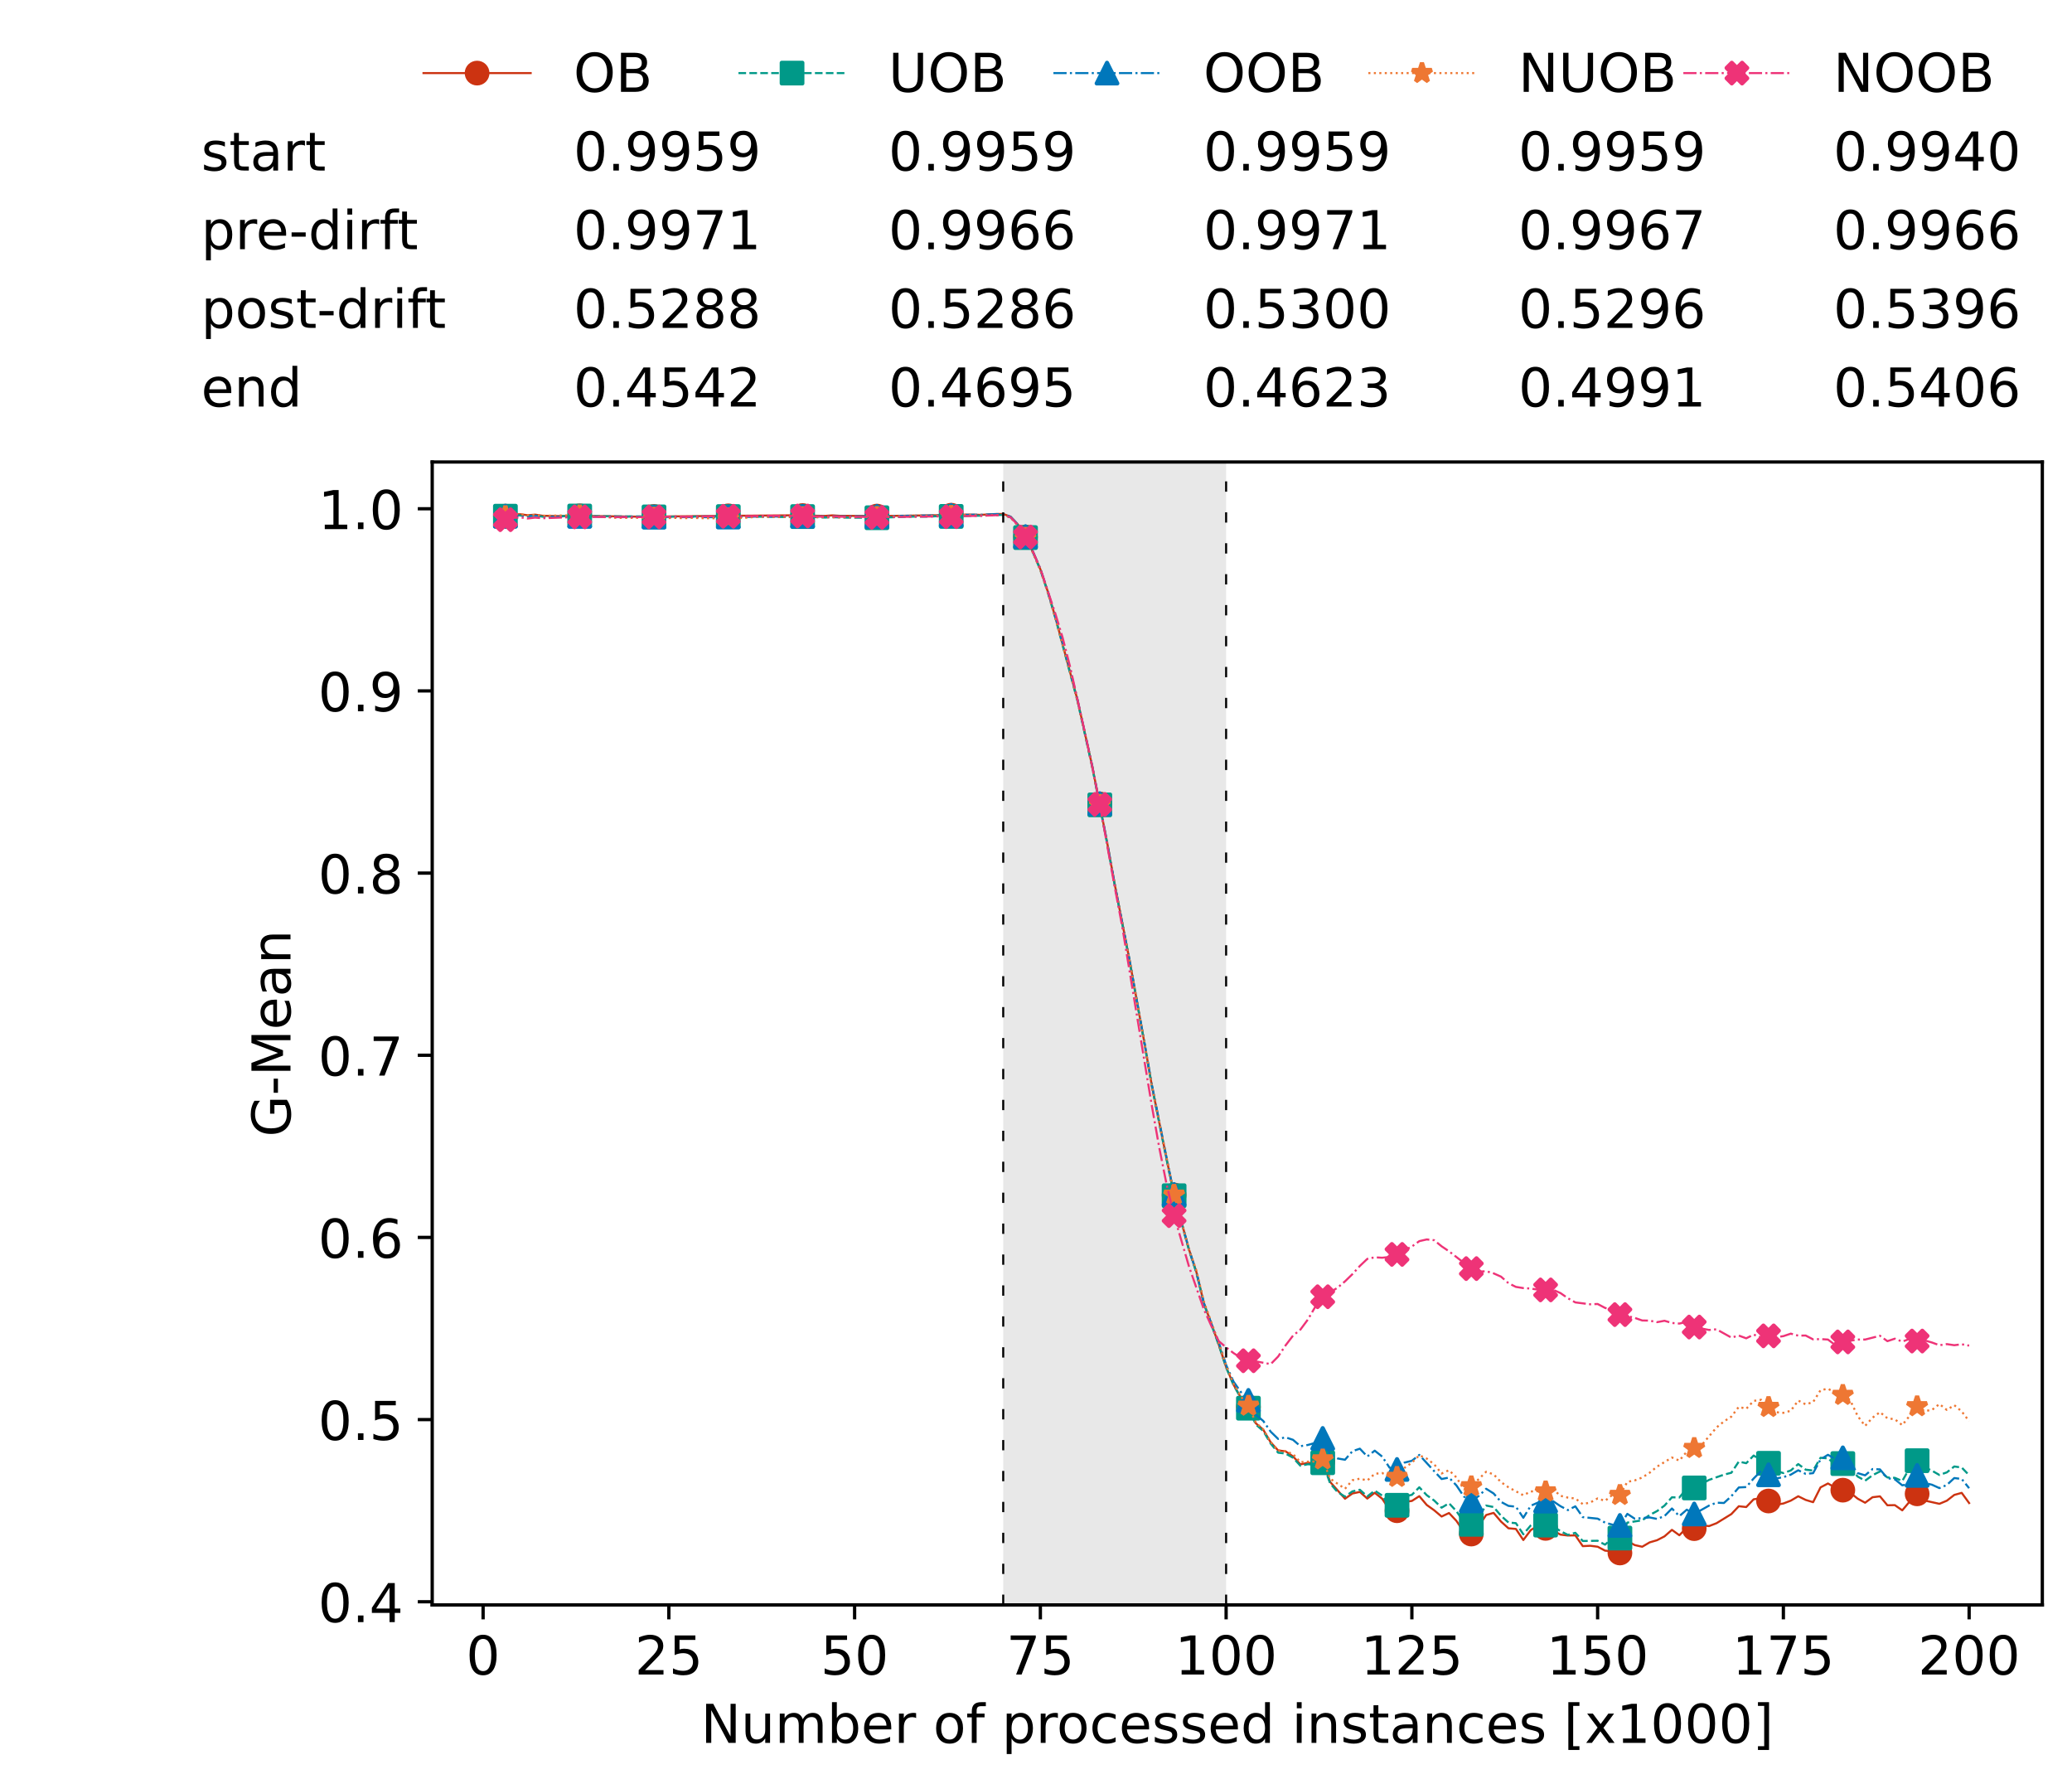<?xml version="1.0" encoding="utf-8" standalone="no"?>
<!DOCTYPE svg PUBLIC "-//W3C//DTD SVG 1.1//EN"
  "http://www.w3.org/Graphics/SVG/1.1/DTD/svg11.dtd">
<!-- Created with matplotlib (https://matplotlib.org/) -->
<svg height="432.615pt" version="1.1" viewBox="0 0 502.65 432.615" width="502.65pt" xmlns="http://www.w3.org/2000/svg" xmlns:xlink="http://www.w3.org/1999/xlink">
 <defs>
  <style type="text/css">*{stroke-linecap:butt;stroke-linejoin:round;}</style>
 </defs>
 <g id="figure_1">
  <g id="patch_1">
   <path d="M 0 432.615 
L 502.65 432.615 
L 502.65 0 
L 0 0 
z
" style="fill:#ffffff;"/>
  </g>
  <g id="axes_1">
   <g id="patch_2">
    <path d="M 104.85 389.252 
L 495.45 389.252 
L 495.45 112.052 
L 104.85 112.052 
z
" style="fill:#ffffff;"/>
   </g>
   <g id="patch_3">
    <path clip-path="url(#p962e94eed9)" d="M 297.446 389.252 
L 297.446 112.052 
L 243.372 112.052 
L 243.372 389.252 
z
" style="fill:#d3d3d3;opacity:0.5;"/>
   </g>
   <g id="matplotlib.axis_1">
    <g id="xtick_1">
     <g id="line2d_1">
      <defs>
       <path d="M 0 0 
L 0 3.5 
" id="m7009242ace" style="stroke:#000000;stroke-width:0.8;"/>
      </defs>
      <g>
       <use style="stroke:#000000;stroke-width:0.8;" x="117.197" xlink:href="#m7009242ace" y="389.252"/>
      </g>
     </g>
     <g id="text_1">
      <!-- 0 -->
      <g transform="translate(113.061 406.13)scale(0.13 -0.13)">
       <defs>
        <path d="M 31.781 66.406 
Q 24.172 66.406 20.328 58.906 
Q 16.5 51.422 16.5 36.375 
Q 16.5 21.391 20.328 13.891 
Q 24.172 6.391 31.781 6.391 
Q 39.453 6.391 43.281 13.891 
Q 47.125 21.391 47.125 36.375 
Q 47.125 51.422 43.281 58.906 
Q 39.453 66.406 31.781 66.406 
z
M 31.781 74.219 
Q 44.047 74.219 50.516 64.516 
Q 56.984 54.828 56.984 36.375 
Q 56.984 17.969 50.516 8.266 
Q 44.047 -1.422 31.781 -1.422 
Q 19.531 -1.422 13.062 8.266 
Q 6.594 17.969 6.594 36.375 
Q 6.594 54.828 13.062 64.516 
Q 19.531 74.219 31.781 74.219 
z
" id="DejaVuSans-48"/>
       </defs>
       <use xlink:href="#DejaVuSans-48"/>
      </g>
     </g>
    </g>
    <g id="xtick_2">
     <g id="line2d_2">
      <g>
       <use style="stroke:#000000;stroke-width:0.8;" x="162.259" xlink:href="#m7009242ace" y="389.252"/>
      </g>
     </g>
     <g id="text_2">
      <!-- 25 -->
      <g transform="translate(153.988 406.13)scale(0.13 -0.13)">
       <defs>
        <path d="M 19.188 8.297 
L 53.609 8.297 
L 53.609 0 
L 7.328 0 
L 7.328 8.297 
Q 12.938 14.109 22.625 23.891 
Q 32.328 33.688 34.812 36.531 
Q 39.547 41.844 41.422 45.531 
Q 43.312 49.219 43.312 52.781 
Q 43.312 58.594 39.234 62.25 
Q 35.156 65.922 28.609 65.922 
Q 23.969 65.922 18.812 64.312 
Q 13.672 62.703 7.812 59.422 
L 7.812 69.391 
Q 13.766 71.781 18.938 73 
Q 24.125 74.219 28.422 74.219 
Q 39.75 74.219 46.484 68.547 
Q 53.219 62.891 53.219 53.422 
Q 53.219 48.922 51.531 44.891 
Q 49.859 40.875 45.406 35.406 
Q 44.188 33.984 37.641 27.219 
Q 31.109 20.453 19.188 8.297 
z
" id="DejaVuSans-50"/>
        <path d="M 10.797 72.906 
L 49.516 72.906 
L 49.516 64.594 
L 19.828 64.594 
L 19.828 46.734 
Q 21.969 47.469 24.109 47.828 
Q 26.266 48.188 28.422 48.188 
Q 40.625 48.188 47.75 41.5 
Q 54.891 34.812 54.891 23.391 
Q 54.891 11.625 47.562 5.094 
Q 40.234 -1.422 26.906 -1.422 
Q 22.312 -1.422 17.547 -0.641 
Q 12.797 0.141 7.719 1.703 
L 7.719 11.625 
Q 12.109 9.234 16.797 8.062 
Q 21.484 6.891 26.703 6.891 
Q 35.156 6.891 40.078 11.328 
Q 45.016 15.766 45.016 23.391 
Q 45.016 31 40.078 35.438 
Q 35.156 39.891 26.703 39.891 
Q 22.75 39.891 18.812 39.016 
Q 14.891 38.141 10.797 36.281 
z
" id="DejaVuSans-53"/>
       </defs>
       <use xlink:href="#DejaVuSans-50"/>
       <use x="63.623" xlink:href="#DejaVuSans-53"/>
      </g>
     </g>
    </g>
    <g id="xtick_3">
     <g id="line2d_3">
      <g>
       <use style="stroke:#000000;stroke-width:0.8;" x="207.322" xlink:href="#m7009242ace" y="389.252"/>
      </g>
     </g>
     <g id="text_3">
      <!-- 50 -->
      <g transform="translate(199.05 406.13)scale(0.13 -0.13)">
       <use xlink:href="#DejaVuSans-53"/>
       <use x="63.623" xlink:href="#DejaVuSans-48"/>
      </g>
     </g>
    </g>
    <g id="xtick_4">
     <g id="line2d_4">
      <g>
       <use style="stroke:#000000;stroke-width:0.8;" x="252.384" xlink:href="#m7009242ace" y="389.252"/>
      </g>
     </g>
     <g id="text_4">
      <!-- 75 -->
      <g transform="translate(244.113 406.13)scale(0.13 -0.13)">
       <defs>
        <path d="M 8.203 72.906 
L 55.078 72.906 
L 55.078 68.703 
L 28.609 0 
L 18.312 0 
L 43.219 64.594 
L 8.203 64.594 
z
" id="DejaVuSans-55"/>
       </defs>
       <use xlink:href="#DejaVuSans-55"/>
       <use x="63.623" xlink:href="#DejaVuSans-53"/>
      </g>
     </g>
    </g>
    <g id="xtick_5">
     <g id="line2d_5">
      <g>
       <use style="stroke:#000000;stroke-width:0.8;" x="297.446" xlink:href="#m7009242ace" y="389.252"/>
      </g>
     </g>
     <g id="text_5">
      <!-- 100 -->
      <g transform="translate(285.039 406.13)scale(0.13 -0.13)">
       <defs>
        <path d="M 12.406 8.297 
L 28.516 8.297 
L 28.516 63.922 
L 10.984 60.406 
L 10.984 69.391 
L 28.422 72.906 
L 38.281 72.906 
L 38.281 8.297 
L 54.391 8.297 
L 54.391 0 
L 12.406 0 
z
" id="DejaVuSans-49"/>
       </defs>
       <use xlink:href="#DejaVuSans-49"/>
       <use x="63.623" xlink:href="#DejaVuSans-48"/>
       <use x="127.246" xlink:href="#DejaVuSans-48"/>
      </g>
     </g>
    </g>
    <g id="xtick_6">
     <g id="line2d_6">
      <g>
       <use style="stroke:#000000;stroke-width:0.8;" x="342.509" xlink:href="#m7009242ace" y="389.252"/>
      </g>
     </g>
     <g id="text_6">
      <!-- 125 -->
      <g transform="translate(330.102 406.13)scale(0.13 -0.13)">
       <use xlink:href="#DejaVuSans-49"/>
       <use x="63.623" xlink:href="#DejaVuSans-50"/>
       <use x="127.246" xlink:href="#DejaVuSans-53"/>
      </g>
     </g>
    </g>
    <g id="xtick_7">
     <g id="line2d_7">
      <g>
       <use style="stroke:#000000;stroke-width:0.8;" x="387.571" xlink:href="#m7009242ace" y="389.252"/>
      </g>
     </g>
     <g id="text_7">
      <!-- 150 -->
      <g transform="translate(375.164 406.13)scale(0.13 -0.13)">
       <use xlink:href="#DejaVuSans-49"/>
       <use x="63.623" xlink:href="#DejaVuSans-53"/>
       <use x="127.246" xlink:href="#DejaVuSans-48"/>
      </g>
     </g>
    </g>
    <g id="xtick_8">
     <g id="line2d_8">
      <g>
       <use style="stroke:#000000;stroke-width:0.8;" x="432.633" xlink:href="#m7009242ace" y="389.252"/>
      </g>
     </g>
     <g id="text_8">
      <!-- 175 -->
      <g transform="translate(420.226 406.13)scale(0.13 -0.13)">
       <use xlink:href="#DejaVuSans-49"/>
       <use x="63.623" xlink:href="#DejaVuSans-55"/>
       <use x="127.246" xlink:href="#DejaVuSans-53"/>
      </g>
     </g>
    </g>
    <g id="xtick_9">
     <g id="line2d_9">
      <g>
       <use style="stroke:#000000;stroke-width:0.8;" x="477.695" xlink:href="#m7009242ace" y="389.252"/>
      </g>
     </g>
     <g id="text_9">
      <!-- 200 -->
      <g transform="translate(465.289 406.13)scale(0.13 -0.13)">
       <use xlink:href="#DejaVuSans-50"/>
       <use x="63.623" xlink:href="#DejaVuSans-48"/>
       <use x="127.246" xlink:href="#DejaVuSans-48"/>
      </g>
     </g>
    </g>
    <g id="text_10">
     <!-- Number of processed instances [x1000] -->
     <g transform="translate(170.025 422.711)scale(0.13 -0.13)">
      <defs>
       <path d="M 9.812 72.906 
L 23.094 72.906 
L 55.422 11.922 
L 55.422 72.906 
L 64.984 72.906 
L 64.984 0 
L 51.703 0 
L 19.391 60.984 
L 19.391 0 
L 9.812 0 
z
" id="DejaVuSans-78"/>
       <path d="M 8.5 21.578 
L 8.5 54.688 
L 17.484 54.688 
L 17.484 21.922 
Q 17.484 14.156 20.5 10.266 
Q 23.531 6.391 29.594 6.391 
Q 36.859 6.391 41.078 11.031 
Q 45.312 15.672 45.312 23.688 
L 45.312 54.688 
L 54.297 54.688 
L 54.297 0 
L 45.312 0 
L 45.312 8.406 
Q 42.047 3.422 37.719 1 
Q 33.406 -1.422 27.688 -1.422 
Q 18.266 -1.422 13.375 4.438 
Q 8.5 10.297 8.5 21.578 
z
M 31.109 56 
z
" id="DejaVuSans-117"/>
       <path d="M 52 44.188 
Q 55.375 50.25 60.062 53.125 
Q 64.75 56 71.094 56 
Q 79.641 56 84.281 50.016 
Q 88.922 44.047 88.922 33.016 
L 88.922 0 
L 79.891 0 
L 79.891 32.719 
Q 79.891 40.578 77.094 44.375 
Q 74.312 48.188 68.609 48.188 
Q 61.625 48.188 57.562 43.547 
Q 53.516 38.922 53.516 30.906 
L 53.516 0 
L 44.484 0 
L 44.484 32.719 
Q 44.484 40.625 41.703 44.406 
Q 38.922 48.188 33.109 48.188 
Q 26.219 48.188 22.156 43.531 
Q 18.109 38.875 18.109 30.906 
L 18.109 0 
L 9.078 0 
L 9.078 54.688 
L 18.109 54.688 
L 18.109 46.188 
Q 21.188 51.219 25.484 53.609 
Q 29.781 56 35.688 56 
Q 41.656 56 45.828 52.969 
Q 50 49.953 52 44.188 
z
" id="DejaVuSans-109"/>
       <path d="M 48.688 27.297 
Q 48.688 37.203 44.609 42.844 
Q 40.531 48.484 33.406 48.484 
Q 26.266 48.484 22.188 42.844 
Q 18.109 37.203 18.109 27.297 
Q 18.109 17.391 22.188 11.75 
Q 26.266 6.109 33.406 6.109 
Q 40.531 6.109 44.609 11.75 
Q 48.688 17.391 48.688 27.297 
z
M 18.109 46.391 
Q 20.953 51.266 25.266 53.625 
Q 29.594 56 35.594 56 
Q 45.562 56 51.781 48.094 
Q 58.016 40.188 58.016 27.297 
Q 58.016 14.406 51.781 6.484 
Q 45.562 -1.422 35.594 -1.422 
Q 29.594 -1.422 25.266 0.953 
Q 20.953 3.328 18.109 8.203 
L 18.109 0 
L 9.078 0 
L 9.078 75.984 
L 18.109 75.984 
z
" id="DejaVuSans-98"/>
       <path d="M 56.203 29.594 
L 56.203 25.203 
L 14.891 25.203 
Q 15.484 15.922 20.484 11.062 
Q 25.484 6.203 34.422 6.203 
Q 39.594 6.203 44.453 7.469 
Q 49.312 8.734 54.109 11.281 
L 54.109 2.781 
Q 49.266 0.734 44.188 -0.344 
Q 39.109 -1.422 33.891 -1.422 
Q 20.797 -1.422 13.156 6.188 
Q 5.516 13.812 5.516 26.812 
Q 5.516 40.234 12.766 48.109 
Q 20.016 56 32.328 56 
Q 43.359 56 49.781 48.891 
Q 56.203 41.797 56.203 29.594 
z
M 47.219 32.234 
Q 47.125 39.594 43.094 43.984 
Q 39.062 48.391 32.422 48.391 
Q 24.906 48.391 20.391 44.141 
Q 15.875 39.891 15.188 32.172 
z
" id="DejaVuSans-101"/>
       <path d="M 41.109 46.297 
Q 39.594 47.172 37.812 47.578 
Q 36.031 48 33.891 48 
Q 26.266 48 22.188 43.047 
Q 18.109 38.094 18.109 28.812 
L 18.109 0 
L 9.078 0 
L 9.078 54.688 
L 18.109 54.688 
L 18.109 46.188 
Q 20.953 51.172 25.484 53.578 
Q 30.031 56 36.531 56 
Q 37.453 56 38.578 55.875 
Q 39.703 55.766 41.062 55.516 
z
" id="DejaVuSans-114"/>
       <path id="DejaVuSans-32"/>
       <path d="M 30.609 48.391 
Q 23.391 48.391 19.188 42.75 
Q 14.984 37.109 14.984 27.297 
Q 14.984 17.484 19.156 11.844 
Q 23.344 6.203 30.609 6.203 
Q 37.797 6.203 41.984 11.859 
Q 46.188 17.531 46.188 27.297 
Q 46.188 37.016 41.984 42.703 
Q 37.797 48.391 30.609 48.391 
z
M 30.609 56 
Q 42.328 56 49.016 48.375 
Q 55.719 40.766 55.719 27.297 
Q 55.719 13.875 49.016 6.219 
Q 42.328 -1.422 30.609 -1.422 
Q 18.844 -1.422 12.172 6.219 
Q 5.516 13.875 5.516 27.297 
Q 5.516 40.766 12.172 48.375 
Q 18.844 56 30.609 56 
z
" id="DejaVuSans-111"/>
       <path d="M 37.109 75.984 
L 37.109 68.5 
L 28.516 68.5 
Q 23.688 68.5 21.797 66.547 
Q 19.922 64.594 19.922 59.516 
L 19.922 54.688 
L 34.719 54.688 
L 34.719 47.703 
L 19.922 47.703 
L 19.922 0 
L 10.891 0 
L 10.891 47.703 
L 2.297 47.703 
L 2.297 54.688 
L 10.891 54.688 
L 10.891 58.5 
Q 10.891 67.625 15.141 71.797 
Q 19.391 75.984 28.609 75.984 
z
" id="DejaVuSans-102"/>
       <path d="M 18.109 8.203 
L 18.109 -20.797 
L 9.078 -20.797 
L 9.078 54.688 
L 18.109 54.688 
L 18.109 46.391 
Q 20.953 51.266 25.266 53.625 
Q 29.594 56 35.594 56 
Q 45.562 56 51.781 48.094 
Q 58.016 40.188 58.016 27.297 
Q 58.016 14.406 51.781 6.484 
Q 45.562 -1.422 35.594 -1.422 
Q 29.594 -1.422 25.266 0.953 
Q 20.953 3.328 18.109 8.203 
z
M 48.688 27.297 
Q 48.688 37.203 44.609 42.844 
Q 40.531 48.484 33.406 48.484 
Q 26.266 48.484 22.188 42.844 
Q 18.109 37.203 18.109 27.297 
Q 18.109 17.391 22.188 11.75 
Q 26.266 6.109 33.406 6.109 
Q 40.531 6.109 44.609 11.75 
Q 48.688 17.391 48.688 27.297 
z
" id="DejaVuSans-112"/>
       <path d="M 48.781 52.594 
L 48.781 44.188 
Q 44.969 46.297 41.141 47.344 
Q 37.312 48.391 33.406 48.391 
Q 24.656 48.391 19.812 42.844 
Q 14.984 37.312 14.984 27.297 
Q 14.984 17.281 19.812 11.734 
Q 24.656 6.203 33.406 6.203 
Q 37.312 6.203 41.141 7.25 
Q 44.969 8.297 48.781 10.406 
L 48.781 2.094 
Q 45.016 0.344 40.984 -0.531 
Q 36.969 -1.422 32.422 -1.422 
Q 20.062 -1.422 12.781 6.344 
Q 5.516 14.109 5.516 27.297 
Q 5.516 40.672 12.859 48.328 
Q 20.219 56 33.016 56 
Q 37.156 56 41.109 55.141 
Q 45.062 54.297 48.781 52.594 
z
" id="DejaVuSans-99"/>
       <path d="M 44.281 53.078 
L 44.281 44.578 
Q 40.484 46.531 36.375 47.5 
Q 32.281 48.484 27.875 48.484 
Q 21.188 48.484 17.844 46.438 
Q 14.5 44.391 14.5 40.281 
Q 14.5 37.156 16.891 35.375 
Q 19.281 33.594 26.516 31.984 
L 29.594 31.297 
Q 39.156 29.25 43.188 25.516 
Q 47.219 21.781 47.219 15.094 
Q 47.219 7.469 41.188 3.016 
Q 35.156 -1.422 24.609 -1.422 
Q 20.219 -1.422 15.453 -0.562 
Q 10.688 0.297 5.422 2 
L 5.422 11.281 
Q 10.406 8.688 15.234 7.391 
Q 20.062 6.109 24.812 6.109 
Q 31.156 6.109 34.562 8.281 
Q 37.984 10.453 37.984 14.406 
Q 37.984 18.062 35.516 20.016 
Q 33.062 21.969 24.703 23.781 
L 21.578 24.516 
Q 13.234 26.266 9.516 29.906 
Q 5.812 33.547 5.812 39.891 
Q 5.812 47.609 11.281 51.797 
Q 16.75 56 26.812 56 
Q 31.781 56 36.172 55.266 
Q 40.578 54.547 44.281 53.078 
z
" id="DejaVuSans-115"/>
       <path d="M 45.406 46.391 
L 45.406 75.984 
L 54.391 75.984 
L 54.391 0 
L 45.406 0 
L 45.406 8.203 
Q 42.578 3.328 38.25 0.953 
Q 33.938 -1.422 27.875 -1.422 
Q 17.969 -1.422 11.734 6.484 
Q 5.516 14.406 5.516 27.297 
Q 5.516 40.188 11.734 48.094 
Q 17.969 56 27.875 56 
Q 33.938 56 38.25 53.625 
Q 42.578 51.266 45.406 46.391 
z
M 14.797 27.297 
Q 14.797 17.391 18.875 11.75 
Q 22.953 6.109 30.078 6.109 
Q 37.203 6.109 41.297 11.75 
Q 45.406 17.391 45.406 27.297 
Q 45.406 37.203 41.297 42.844 
Q 37.203 48.484 30.078 48.484 
Q 22.953 48.484 18.875 42.844 
Q 14.797 37.203 14.797 27.297 
z
" id="DejaVuSans-100"/>
       <path d="M 9.422 54.688 
L 18.406 54.688 
L 18.406 0 
L 9.422 0 
z
M 9.422 75.984 
L 18.406 75.984 
L 18.406 64.594 
L 9.422 64.594 
z
" id="DejaVuSans-105"/>
       <path d="M 54.891 33.016 
L 54.891 0 
L 45.906 0 
L 45.906 32.719 
Q 45.906 40.484 42.875 44.328 
Q 39.844 48.188 33.797 48.188 
Q 26.516 48.188 22.312 43.547 
Q 18.109 38.922 18.109 30.906 
L 18.109 0 
L 9.078 0 
L 9.078 54.688 
L 18.109 54.688 
L 18.109 46.188 
Q 21.344 51.125 25.703 53.562 
Q 30.078 56 35.797 56 
Q 45.219 56 50.047 50.172 
Q 54.891 44.344 54.891 33.016 
z
" id="DejaVuSans-110"/>
       <path d="M 18.312 70.219 
L 18.312 54.688 
L 36.812 54.688 
L 36.812 47.703 
L 18.312 47.703 
L 18.312 18.016 
Q 18.312 11.328 20.141 9.422 
Q 21.969 7.516 27.594 7.516 
L 36.812 7.516 
L 36.812 0 
L 27.594 0 
Q 17.188 0 13.234 3.875 
Q 9.281 7.766 9.281 18.016 
L 9.281 47.703 
L 2.688 47.703 
L 2.688 54.688 
L 9.281 54.688 
L 9.281 70.219 
z
" id="DejaVuSans-116"/>
       <path d="M 34.281 27.484 
Q 23.391 27.484 19.188 25 
Q 14.984 22.516 14.984 16.5 
Q 14.984 11.719 18.141 8.906 
Q 21.297 6.109 26.703 6.109 
Q 34.188 6.109 38.703 11.406 
Q 43.219 16.703 43.219 25.484 
L 43.219 27.484 
z
M 52.203 31.203 
L 52.203 0 
L 43.219 0 
L 43.219 8.297 
Q 40.141 3.328 35.547 0.953 
Q 30.953 -1.422 24.312 -1.422 
Q 15.922 -1.422 10.953 3.297 
Q 6 8.016 6 15.922 
Q 6 25.141 12.172 29.828 
Q 18.359 34.516 30.609 34.516 
L 43.219 34.516 
L 43.219 35.406 
Q 43.219 41.609 39.141 45 
Q 35.062 48.391 27.688 48.391 
Q 23 48.391 18.547 47.266 
Q 14.109 46.141 10.016 43.891 
L 10.016 52.203 
Q 14.938 54.109 19.578 55.047 
Q 24.219 56 28.609 56 
Q 40.484 56 46.344 49.844 
Q 52.203 43.703 52.203 31.203 
z
" id="DejaVuSans-97"/>
       <path d="M 8.594 75.984 
L 29.297 75.984 
L 29.297 69 
L 17.578 69 
L 17.578 -6.203 
L 29.297 -6.203 
L 29.297 -13.188 
L 8.594 -13.188 
z
" id="DejaVuSans-91"/>
       <path d="M 54.891 54.688 
L 35.109 28.078 
L 55.906 0 
L 45.312 0 
L 29.391 21.484 
L 13.484 0 
L 2.875 0 
L 24.125 28.609 
L 4.688 54.688 
L 15.281 54.688 
L 29.781 35.203 
L 44.281 54.688 
z
" id="DejaVuSans-120"/>
       <path d="M 30.422 75.984 
L 30.422 -13.188 
L 9.719 -13.188 
L 9.719 -6.203 
L 21.391 -6.203 
L 21.391 69 
L 9.719 69 
L 9.719 75.984 
z
" id="DejaVuSans-93"/>
      </defs>
      <use xlink:href="#DejaVuSans-78"/>
      <use x="74.805" xlink:href="#DejaVuSans-117"/>
      <use x="138.184" xlink:href="#DejaVuSans-109"/>
      <use x="235.596" xlink:href="#DejaVuSans-98"/>
      <use x="299.072" xlink:href="#DejaVuSans-101"/>
      <use x="360.596" xlink:href="#DejaVuSans-114"/>
      <use x="401.709" xlink:href="#DejaVuSans-32"/>
      <use x="433.496" xlink:href="#DejaVuSans-111"/>
      <use x="494.678" xlink:href="#DejaVuSans-102"/>
      <use x="529.883" xlink:href="#DejaVuSans-32"/>
      <use x="561.67" xlink:href="#DejaVuSans-112"/>
      <use x="625.146" xlink:href="#DejaVuSans-114"/>
      <use x="664.01" xlink:href="#DejaVuSans-111"/>
      <use x="725.191" xlink:href="#DejaVuSans-99"/>
      <use x="780.172" xlink:href="#DejaVuSans-101"/>
      <use x="841.695" xlink:href="#DejaVuSans-115"/>
      <use x="893.795" xlink:href="#DejaVuSans-115"/>
      <use x="945.895" xlink:href="#DejaVuSans-101"/>
      <use x="1007.418" xlink:href="#DejaVuSans-100"/>
      <use x="1070.895" xlink:href="#DejaVuSans-32"/>
      <use x="1102.682" xlink:href="#DejaVuSans-105"/>
      <use x="1130.465" xlink:href="#DejaVuSans-110"/>
      <use x="1193.844" xlink:href="#DejaVuSans-115"/>
      <use x="1245.943" xlink:href="#DejaVuSans-116"/>
      <use x="1285.152" xlink:href="#DejaVuSans-97"/>
      <use x="1346.432" xlink:href="#DejaVuSans-110"/>
      <use x="1409.811" xlink:href="#DejaVuSans-99"/>
      <use x="1464.791" xlink:href="#DejaVuSans-101"/>
      <use x="1526.314" xlink:href="#DejaVuSans-115"/>
      <use x="1578.414" xlink:href="#DejaVuSans-32"/>
      <use x="1610.201" xlink:href="#DejaVuSans-91"/>
      <use x="1649.215" xlink:href="#DejaVuSans-120"/>
      <use x="1708.395" xlink:href="#DejaVuSans-49"/>
      <use x="1772.018" xlink:href="#DejaVuSans-48"/>
      <use x="1835.641" xlink:href="#DejaVuSans-48"/>
      <use x="1899.264" xlink:href="#DejaVuSans-48"/>
      <use x="1962.887" xlink:href="#DejaVuSans-93"/>
     </g>
    </g>
   </g>
   <g id="matplotlib.axis_2">
    <g id="ytick_1">
     <g id="line2d_10">
      <defs>
       <path d="M 0 0 
L -3.5 0 
" id="m1b8d492bd2" style="stroke:#000000;stroke-width:0.8;"/>
      </defs>
      <g>
       <use style="stroke:#000000;stroke-width:0.8;" x="104.85" xlink:href="#m1b8d492bd2" y="388.482"/>
      </g>
     </g>
     <g id="text_11">
      <!-- 0.4 -->
      <g transform="translate(77.176 393.421)scale(0.13 -0.13)">
       <defs>
        <path d="M 10.688 12.406 
L 21 12.406 
L 21 0 
L 10.688 0 
z
" id="DejaVuSans-46"/>
        <path d="M 37.797 64.312 
L 12.891 25.391 
L 37.797 25.391 
z
M 35.203 72.906 
L 47.609 72.906 
L 47.609 25.391 
L 58.016 25.391 
L 58.016 17.188 
L 47.609 17.188 
L 47.609 0 
L 37.797 0 
L 37.797 17.188 
L 4.891 17.188 
L 4.891 26.703 
z
" id="DejaVuSans-52"/>
       </defs>
       <use xlink:href="#DejaVuSans-48"/>
       <use x="63.623" xlink:href="#DejaVuSans-46"/>
       <use x="95.41" xlink:href="#DejaVuSans-52"/>
      </g>
     </g>
    </g>
    <g id="ytick_2">
     <g id="line2d_11">
      <g>
       <use style="stroke:#000000;stroke-width:0.8;" x="104.85" xlink:href="#m1b8d492bd2" y="344.3"/>
      </g>
     </g>
     <g id="text_12">
      <!-- 0.5 -->
      <g transform="translate(77.176 349.239)scale(0.13 -0.13)">
       <use xlink:href="#DejaVuSans-48"/>
       <use x="63.623" xlink:href="#DejaVuSans-46"/>
       <use x="95.41" xlink:href="#DejaVuSans-53"/>
      </g>
     </g>
    </g>
    <g id="ytick_3">
     <g id="line2d_12">
      <g>
       <use style="stroke:#000000;stroke-width:0.8;" x="104.85" xlink:href="#m1b8d492bd2" y="300.118"/>
      </g>
     </g>
     <g id="text_13">
      <!-- 0.6 -->
      <g transform="translate(77.176 305.057)scale(0.13 -0.13)">
       <defs>
        <path d="M 33.016 40.375 
Q 26.375 40.375 22.484 35.828 
Q 18.609 31.297 18.609 23.391 
Q 18.609 15.531 22.484 10.953 
Q 26.375 6.391 33.016 6.391 
Q 39.656 6.391 43.531 10.953 
Q 47.406 15.531 47.406 23.391 
Q 47.406 31.297 43.531 35.828 
Q 39.656 40.375 33.016 40.375 
z
M 52.594 71.297 
L 52.594 62.312 
Q 48.875 64.062 45.094 64.984 
Q 41.312 65.922 37.594 65.922 
Q 27.828 65.922 22.672 59.328 
Q 17.531 52.734 16.797 39.406 
Q 19.672 43.656 24.016 45.922 
Q 28.375 48.188 33.594 48.188 
Q 44.578 48.188 50.953 41.516 
Q 57.328 34.859 57.328 23.391 
Q 57.328 12.156 50.688 5.359 
Q 44.047 -1.422 33.016 -1.422 
Q 20.359 -1.422 13.672 8.266 
Q 6.984 17.969 6.984 36.375 
Q 6.984 53.656 15.188 63.938 
Q 23.391 74.219 37.203 74.219 
Q 40.922 74.219 44.703 73.484 
Q 48.484 72.75 52.594 71.297 
z
" id="DejaVuSans-54"/>
       </defs>
       <use xlink:href="#DejaVuSans-48"/>
       <use x="63.623" xlink:href="#DejaVuSans-46"/>
       <use x="95.41" xlink:href="#DejaVuSans-54"/>
      </g>
     </g>
    </g>
    <g id="ytick_4">
     <g id="line2d_13">
      <g>
       <use style="stroke:#000000;stroke-width:0.8;" x="104.85" xlink:href="#m1b8d492bd2" y="255.935"/>
      </g>
     </g>
     <g id="text_14">
      <!-- 0.7 -->
      <g transform="translate(77.176 260.874)scale(0.13 -0.13)">
       <use xlink:href="#DejaVuSans-48"/>
       <use x="63.623" xlink:href="#DejaVuSans-46"/>
       <use x="95.41" xlink:href="#DejaVuSans-55"/>
      </g>
     </g>
    </g>
    <g id="ytick_5">
     <g id="line2d_14">
      <g>
       <use style="stroke:#000000;stroke-width:0.8;" x="104.85" xlink:href="#m1b8d492bd2" y="211.753"/>
      </g>
     </g>
     <g id="text_15">
      <!-- 0.8 -->
      <g transform="translate(77.176 216.692)scale(0.13 -0.13)">
       <defs>
        <path d="M 31.781 34.625 
Q 24.75 34.625 20.719 30.859 
Q 16.703 27.094 16.703 20.516 
Q 16.703 13.922 20.719 10.156 
Q 24.75 6.391 31.781 6.391 
Q 38.812 6.391 42.859 10.172 
Q 46.922 13.969 46.922 20.516 
Q 46.922 27.094 42.891 30.859 
Q 38.875 34.625 31.781 34.625 
z
M 21.922 38.812 
Q 15.578 40.375 12.031 44.719 
Q 8.5 49.078 8.5 55.328 
Q 8.5 64.062 14.719 69.141 
Q 20.953 74.219 31.781 74.219 
Q 42.672 74.219 48.875 69.141 
Q 55.078 64.062 55.078 55.328 
Q 55.078 49.078 51.531 44.719 
Q 48 40.375 41.703 38.812 
Q 48.828 37.156 52.797 32.312 
Q 56.781 27.484 56.781 20.516 
Q 56.781 9.906 50.312 4.234 
Q 43.844 -1.422 31.781 -1.422 
Q 19.734 -1.422 13.25 4.234 
Q 6.781 9.906 6.781 20.516 
Q 6.781 27.484 10.781 32.312 
Q 14.797 37.156 21.922 38.812 
z
M 18.312 54.391 
Q 18.312 48.734 21.844 45.562 
Q 25.391 42.391 31.781 42.391 
Q 38.141 42.391 41.719 45.562 
Q 45.312 48.734 45.312 54.391 
Q 45.312 60.062 41.719 63.234 
Q 38.141 66.406 31.781 66.406 
Q 25.391 66.406 21.844 63.234 
Q 18.312 60.062 18.312 54.391 
z
" id="DejaVuSans-56"/>
       </defs>
       <use xlink:href="#DejaVuSans-48"/>
       <use x="63.623" xlink:href="#DejaVuSans-46"/>
       <use x="95.41" xlink:href="#DejaVuSans-56"/>
      </g>
     </g>
    </g>
    <g id="ytick_6">
     <g id="line2d_15">
      <g>
       <use style="stroke:#000000;stroke-width:0.8;" x="104.85" xlink:href="#m1b8d492bd2" y="167.571"/>
      </g>
     </g>
     <g id="text_16">
      <!-- 0.9 -->
      <g transform="translate(77.176 172.51)scale(0.13 -0.13)">
       <defs>
        <path d="M 10.984 1.516 
L 10.984 10.5 
Q 14.703 8.734 18.5 7.812 
Q 22.312 6.891 25.984 6.891 
Q 35.75 6.891 40.891 13.453 
Q 46.047 20.016 46.781 33.406 
Q 43.953 29.203 39.594 26.953 
Q 35.25 24.703 29.984 24.703 
Q 19.047 24.703 12.672 31.312 
Q 6.297 37.938 6.297 49.422 
Q 6.297 60.641 12.938 67.422 
Q 19.578 74.219 30.609 74.219 
Q 43.266 74.219 49.922 64.516 
Q 56.594 54.828 56.594 36.375 
Q 56.594 19.141 48.406 8.859 
Q 40.234 -1.422 26.422 -1.422 
Q 22.703 -1.422 18.891 -0.688 
Q 15.094 0.047 10.984 1.516 
z
M 30.609 32.422 
Q 37.25 32.422 41.125 36.953 
Q 45.016 41.5 45.016 49.422 
Q 45.016 57.281 41.125 61.844 
Q 37.25 66.406 30.609 66.406 
Q 23.969 66.406 20.094 61.844 
Q 16.219 57.281 16.219 49.422 
Q 16.219 41.5 20.094 36.953 
Q 23.969 32.422 30.609 32.422 
z
" id="DejaVuSans-57"/>
       </defs>
       <use xlink:href="#DejaVuSans-48"/>
       <use x="63.623" xlink:href="#DejaVuSans-46"/>
       <use x="95.41" xlink:href="#DejaVuSans-57"/>
      </g>
     </g>
    </g>
    <g id="ytick_7">
     <g id="line2d_16">
      <g>
       <use style="stroke:#000000;stroke-width:0.8;" x="104.85" xlink:href="#m1b8d492bd2" y="123.389"/>
      </g>
     </g>
     <g id="text_17">
      <!-- 1.0 -->
      <g transform="translate(77.176 128.328)scale(0.13 -0.13)">
       <use xlink:href="#DejaVuSans-49"/>
       <use x="63.623" xlink:href="#DejaVuSans-46"/>
       <use x="95.41" xlink:href="#DejaVuSans-48"/>
      </g>
     </g>
    </g>
    <g id="text_18">
     <!-- G-Mean -->
     <g transform="translate(70.472 275.744)rotate(-90)scale(0.13 -0.13)">
      <defs>
       <path d="M 59.516 10.406 
L 59.516 29.984 
L 43.406 29.984 
L 43.406 38.094 
L 69.281 38.094 
L 69.281 6.781 
Q 63.578 2.734 56.688 0.656 
Q 49.812 -1.422 42 -1.422 
Q 24.906 -1.422 15.25 8.562 
Q 5.609 18.562 5.609 36.375 
Q 5.609 54.25 15.25 64.234 
Q 24.906 74.219 42 74.219 
Q 49.125 74.219 55.547 72.453 
Q 61.969 70.703 67.391 67.281 
L 67.391 56.781 
Q 61.922 61.422 55.766 63.766 
Q 49.609 66.109 42.828 66.109 
Q 29.438 66.109 22.719 58.641 
Q 16.016 51.172 16.016 36.375 
Q 16.016 21.625 22.719 14.156 
Q 29.438 6.688 42.828 6.688 
Q 48.047 6.688 52.141 7.594 
Q 56.25 8.5 59.516 10.406 
z
" id="DejaVuSans-71"/>
       <path d="M 4.891 31.391 
L 31.203 31.391 
L 31.203 23.391 
L 4.891 23.391 
z
" id="DejaVuSans-45"/>
       <path d="M 9.812 72.906 
L 24.516 72.906 
L 43.109 23.297 
L 61.812 72.906 
L 76.516 72.906 
L 76.516 0 
L 66.891 0 
L 66.891 64.016 
L 48.094 14.016 
L 38.188 14.016 
L 19.391 64.016 
L 19.391 0 
L 9.812 0 
z
" id="DejaVuSans-77"/>
      </defs>
      <use xlink:href="#DejaVuSans-71"/>
      <use x="77.49" xlink:href="#DejaVuSans-45"/>
      <use x="113.574" xlink:href="#DejaVuSans-77"/>
      <use x="199.854" xlink:href="#DejaVuSans-101"/>
      <use x="261.377" xlink:href="#DejaVuSans-97"/>
      <use x="322.656" xlink:href="#DejaVuSans-110"/>
     </g>
    </g>
   </g>
   <g id="line2d_17"/>
   <g id="line2d_18"/>
   <g id="line2d_19"/>
   <g id="line2d_20"/>
   <g id="line2d_21"/>
   <g id="line2d_22">
    <path clip-path="url(#p962e94eed9)" d="M 122.605 125.192 
L 124.407 124.733 
L 126.21 124.729 
L 128.012 124.965 
L 129.815 124.82 
L 131.617 125.091 
L 135.222 125.163 
L 140.629 125.112 
L 155.049 125.316 
L 176.679 125.112 
L 192.902 124.975 
L 200.112 125.129 
L 201.914 124.995 
L 203.717 125.104 
L 209.124 125.125 
L 212.729 125.171 
L 232.557 124.893 
L 234.359 124.804 
L 237.964 124.871 
L 241.569 124.674 
L 243.372 124.652 
L 245.174 125.316 
L 246.976 127.249 
L 248.779 130.25 
L 250.581 133.848 
L 252.384 138.065 
L 254.186 143.48 
L 255.989 149.582 
L 261.396 169.789 
L 265.001 186.004 
L 268.606 204.47 
L 270.409 214.402 
L 274.014 232.866 
L 277.619 252.88 
L 279.421 263.238 
L 283.026 281.164 
L 284.829 289.836 
L 288.434 303.017 
L 290.236 308.503 
L 292.039 316.004 
L 295.644 326.044 
L 297.446 331.559 
L 299.249 335.845 
L 301.051 339.011 
L 302.854 341.236 
L 304.656 345.2 
L 306.459 346.765 
L 308.261 349.827 
L 310.064 351.778 
L 311.866 352.001 
L 313.669 353.219 
L 315.471 355.169 
L 317.274 354.788 
L 319.076 354.927 
L 320.879 354.407 
L 322.681 359.417 
L 326.286 363.491 
L 328.089 362.22 
L 329.891 361.839 
L 331.694 363.455 
L 333.496 362.048 
L 335.299 363.486 
L 337.101 366.189 
L 338.904 366.404 
L 340.706 364.267 
L 342.509 364.026 
L 344.311 362.872 
L 346.114 365.002 
L 347.916 366.29 
L 349.719 367.81 
L 351.521 366.959 
L 353.324 368.877 
L 355.126 371.54 
L 356.928 372.056 
L 358.731 370.089 
L 360.533 367.44 
L 362.336 366.926 
L 364.138 369.039 
L 365.941 370.662 
L 367.743 370.822 
L 369.546 373.506 
L 371.348 371.11 
L 373.151 369.983 
L 374.953 370.683 
L 376.756 371.189 
L 378.558 372.2 
L 380.361 372.416 
L 382.163 372.381 
L 383.966 374.992 
L 385.768 374.901 
L 387.571 375.13 
L 389.373 376.085 
L 391.176 376.227 
L 392.978 376.652 
L 394.781 373.756 
L 396.583 374.737 
L 398.386 375.138 
L 400.188 374.08 
L 401.991 373.551 
L 403.793 372.622 
L 405.596 371.041 
L 407.398 372.351 
L 409.201 370.508 
L 411.003 370.746 
L 412.806 369.94 
L 414.608 370.129 
L 416.411 369.431 
L 420.016 367.213 
L 421.818 365.311 
L 423.621 365.51 
L 425.423 363.631 
L 427.226 363.367 
L 429.028 364.042 
L 430.831 364.96 
L 432.633 364.65 
L 434.436 363.956 
L 436.238 362.893 
L 438.041 363.781 
L 439.843 364.332 
L 441.646 360.74 
L 443.448 359.794 
L 445.251 360.838 
L 448.856 362.027 
L 450.658 363.477 
L 452.461 364.463 
L 454.263 363.129 
L 456.066 362.915 
L 457.868 365.083 
L 459.671 365.046 
L 461.473 366.309 
L 463.276 364.169 
L 465.078 362.308 
L 466.881 363.923 
L 470.485 364.727 
L 472.288 363.969 
L 474.09 362.57 
L 475.893 362.068 
L 477.695 364.542 
L 477.695 364.542 
" style="fill:none;stroke:#cc3311;stroke-linecap:square;stroke-width:0.5;"/>
    <defs>
     <path d="M 0 2.5 
C 0.663 2.5 1.299 2.237 1.768 1.768 
C 2.237 1.299 2.5 0.663 2.5 0 
C 2.5 -0.663 2.237 -1.299 1.768 -1.768 
C 1.299 -2.237 0.663 -2.5 0 -2.5 
C -0.663 -2.5 -1.299 -2.237 -1.768 -1.768 
C -2.237 -1.299 -2.5 -0.663 -2.5 0 
C -2.5 0.663 -2.237 1.299 -1.768 1.768 
C -1.299 2.237 -0.663 2.5 0 2.5 
z
" id="mffa92bf760" style="stroke:#cc3311;"/>
    </defs>
    <g clip-path="url(#p962e94eed9)">
     <use style="fill:#cc3311;stroke:#cc3311;" x="122.605" xlink:href="#mffa92bf760" y="125.192"/>
     <use style="fill:#cc3311;stroke:#cc3311;" x="140.629" xlink:href="#mffa92bf760" y="125.112"/>
     <use style="fill:#cc3311;stroke:#cc3311;" x="158.654" xlink:href="#mffa92bf760" y="125.262"/>
     <use style="fill:#cc3311;stroke:#cc3311;" x="176.679" xlink:href="#mffa92bf760" y="125.112"/>
     <use style="fill:#cc3311;stroke:#cc3311;" x="194.704" xlink:href="#mffa92bf760" y="125.04"/>
     <use style="fill:#cc3311;stroke:#cc3311;" x="212.729" xlink:href="#mffa92bf760" y="125.171"/>
     <use style="fill:#cc3311;stroke:#cc3311;" x="230.754" xlink:href="#mffa92bf760" y="124.959"/>
     <use style="fill:#cc3311;stroke:#cc3311;" x="248.779" xlink:href="#mffa92bf760" y="130.25"/>
     <use style="fill:#cc3311;stroke:#cc3311;" x="266.804" xlink:href="#mffa92bf760" y="194.99"/>
     <use style="fill:#cc3311;stroke:#cc3311;" x="284.829" xlink:href="#mffa92bf760" y="289.836"/>
     <use style="fill:#cc3311;stroke:#cc3311;" x="302.854" xlink:href="#mffa92bf760" y="341.236"/>
     <use style="fill:#cc3311;stroke:#cc3311;" x="320.879" xlink:href="#mffa92bf760" y="354.407"/>
     <use style="fill:#cc3311;stroke:#cc3311;" x="338.904" xlink:href="#mffa92bf760" y="366.404"/>
     <use style="fill:#cc3311;stroke:#cc3311;" x="356.928" xlink:href="#mffa92bf760" y="372.056"/>
     <use style="fill:#cc3311;stroke:#cc3311;" x="374.953" xlink:href="#mffa92bf760" y="370.683"/>
     <use style="fill:#cc3311;stroke:#cc3311;" x="392.978" xlink:href="#mffa92bf760" y="376.652"/>
     <use style="fill:#cc3311;stroke:#cc3311;" x="411.003" xlink:href="#mffa92bf760" y="370.746"/>
     <use style="fill:#cc3311;stroke:#cc3311;" x="429.028" xlink:href="#mffa92bf760" y="364.042"/>
     <use style="fill:#cc3311;stroke:#cc3311;" x="447.053" xlink:href="#mffa92bf760" y="361.415"/>
     <use style="fill:#cc3311;stroke:#cc3311;" x="465.078" xlink:href="#mffa92bf760" y="362.308"/>
    </g>
   </g>
   <g id="line2d_23"/>
   <g id="line2d_24"/>
   <g id="line2d_25"/>
   <g id="line2d_26"/>
   <g id="line2d_27">
    <path clip-path="url(#p962e94eed9)" d="M 122.605 125.192 
L 124.407 124.733 
L 126.21 125.023 
L 128.012 125.185 
L 129.815 124.997 
L 131.617 125.31 
L 133.419 125.351 
L 137.024 125.154 
L 140.629 125.148 
L 151.444 125.253 
L 155.049 125.24 
L 160.457 125.389 
L 164.062 125.275 
L 165.864 125.388 
L 169.469 125.236 
L 187.494 125.329 
L 191.099 125.42 
L 194.704 125.286 
L 200.112 125.529 
L 201.914 125.44 
L 205.519 125.549 
L 212.729 125.572 
L 221.742 125.288 
L 225.347 125.31 
L 227.149 125.198 
L 230.754 125.245 
L 236.162 125.071 
L 237.964 125.071 
L 241.569 124.918 
L 243.372 124.874 
L 245.174 125.493 
L 246.976 127.406 
L 248.779 130.384 
L 250.581 133.981 
L 252.384 138.236 
L 254.186 143.665 
L 255.989 149.746 
L 261.396 170.03 
L 265.001 186.245 
L 268.606 204.674 
L 270.409 214.602 
L 274.014 233.022 
L 277.619 253 
L 279.421 263.367 
L 283.026 281.322 
L 284.829 290.001 
L 288.434 303.188 
L 290.236 308.66 
L 292.039 316.16 
L 295.644 326.155 
L 297.446 331.656 
L 299.249 335.942 
L 301.051 339.108 
L 302.854 341.534 
L 304.656 345.504 
L 306.459 347.069 
L 308.261 350.122 
L 310.064 352.325 
L 311.866 352.54 
L 313.669 353.546 
L 315.471 355.499 
L 317.274 355.123 
L 319.076 355.275 
L 320.879 354.767 
L 322.681 359.774 
L 324.484 361.872 
L 326.286 362.976 
L 328.089 361.705 
L 329.891 361.318 
L 331.694 362.939 
L 333.496 361.527 
L 335.299 362.719 
L 337.101 365.448 
L 338.904 365.089 
L 340.706 362.961 
L 342.509 362.546 
L 344.311 360.722 
L 346.114 362.623 
L 347.916 363.924 
L 349.719 365.665 
L 351.521 364.59 
L 353.324 366.513 
L 355.126 369.172 
L 356.928 369.704 
L 358.731 367.753 
L 360.533 365.15 
L 362.336 365.504 
L 364.138 367.626 
L 365.941 369.26 
L 367.743 369.42 
L 369.546 372.111 
L 371.348 369.968 
L 373.151 368.825 
L 374.953 369.883 
L 376.756 370.136 
L 378.558 371.353 
L 380.361 372.263 
L 382.163 371.758 
L 383.966 373.745 
L 387.571 373.686 
L 389.373 374.634 
L 391.176 373.063 
L 392.978 373.032 
L 394.781 369.282 
L 398.386 368.723 
L 400.188 367.439 
L 401.991 366.485 
L 403.793 365.162 
L 405.596 363.148 
L 407.398 363.201 
L 409.201 360.972 
L 411.003 360.876 
L 414.608 358.922 
L 418.213 357.651 
L 420.016 357.193 
L 421.818 354.483 
L 423.621 354.88 
L 425.423 353.016 
L 427.226 354.203 
L 429.028 354.902 
L 430.831 356.738 
L 432.633 357.269 
L 434.436 356.636 
L 436.238 355.088 
L 438.041 356.439 
L 439.843 356.666 
L 441.646 353.558 
L 443.448 353.708 
L 445.251 355.189 
L 447.053 354.969 
L 448.856 356.066 
L 450.658 358.115 
L 452.461 359.122 
L 454.263 357.798 
L 456.066 356.871 
L 457.868 358.334 
L 459.671 358.425 
L 461.473 359.194 
L 463.276 356.034 
L 465.078 354.27 
L 466.881 355.841 
L 468.683 356.696 
L 470.485 357.73 
L 472.288 357.1 
L 474.09 355.669 
L 475.893 355.928 
L 477.695 357.791 
L 477.695 357.791 
" style="fill:none;stroke:#009988;stroke-dasharray:1.85,0.8;stroke-dashoffset:0;stroke-width:0.5;"/>
    <defs>
     <path d="M -2.5 2.5 
L 2.5 2.5 
L 2.5 -2.5 
L -2.5 -2.5 
z
" id="m7004a20612" style="stroke:#009988;stroke-linejoin:miter;"/>
    </defs>
    <g clip-path="url(#p962e94eed9)">
     <use style="fill:#009988;stroke:#009988;stroke-linejoin:miter;" x="122.605" xlink:href="#m7004a20612" y="125.192"/>
     <use style="fill:#009988;stroke:#009988;stroke-linejoin:miter;" x="140.629" xlink:href="#m7004a20612" y="125.148"/>
     <use style="fill:#009988;stroke:#009988;stroke-linejoin:miter;" x="158.654" xlink:href="#m7004a20612" y="125.367"/>
     <use style="fill:#009988;stroke:#009988;stroke-linejoin:miter;" x="176.679" xlink:href="#m7004a20612" y="125.286"/>
     <use style="fill:#009988;stroke:#009988;stroke-linejoin:miter;" x="194.704" xlink:href="#m7004a20612" y="125.286"/>
     <use style="fill:#009988;stroke:#009988;stroke-linejoin:miter;" x="212.729" xlink:href="#m7004a20612" y="125.572"/>
     <use style="fill:#009988;stroke:#009988;stroke-linejoin:miter;" x="230.754" xlink:href="#m7004a20612" y="125.245"/>
     <use style="fill:#009988;stroke:#009988;stroke-linejoin:miter;" x="248.779" xlink:href="#m7004a20612" y="130.384"/>
     <use style="fill:#009988;stroke:#009988;stroke-linejoin:miter;" x="266.804" xlink:href="#m7004a20612" y="195.207"/>
     <use style="fill:#009988;stroke:#009988;stroke-linejoin:miter;" x="284.829" xlink:href="#m7004a20612" y="290.001"/>
     <use style="fill:#009988;stroke:#009988;stroke-linejoin:miter;" x="302.854" xlink:href="#m7004a20612" y="341.534"/>
     <use style="fill:#009988;stroke:#009988;stroke-linejoin:miter;" x="320.879" xlink:href="#m7004a20612" y="354.767"/>
     <use style="fill:#009988;stroke:#009988;stroke-linejoin:miter;" x="338.904" xlink:href="#m7004a20612" y="365.089"/>
     <use style="fill:#009988;stroke:#009988;stroke-linejoin:miter;" x="356.928" xlink:href="#m7004a20612" y="369.704"/>
     <use style="fill:#009988;stroke:#009988;stroke-linejoin:miter;" x="374.953" xlink:href="#m7004a20612" y="369.883"/>
     <use style="fill:#009988;stroke:#009988;stroke-linejoin:miter;" x="392.978" xlink:href="#m7004a20612" y="373.032"/>
     <use style="fill:#009988;stroke:#009988;stroke-linejoin:miter;" x="411.003" xlink:href="#m7004a20612" y="360.876"/>
     <use style="fill:#009988;stroke:#009988;stroke-linejoin:miter;" x="429.028" xlink:href="#m7004a20612" y="354.902"/>
     <use style="fill:#009988;stroke:#009988;stroke-linejoin:miter;" x="447.053" xlink:href="#m7004a20612" y="354.969"/>
     <use style="fill:#009988;stroke:#009988;stroke-linejoin:miter;" x="465.078" xlink:href="#m7004a20612" y="354.27"/>
    </g>
   </g>
   <g id="line2d_28"/>
   <g id="line2d_29"/>
   <g id="line2d_30"/>
   <g id="line2d_31"/>
   <g id="line2d_32">
    <path clip-path="url(#p962e94eed9)" d="M 122.605 125.192 
L 124.407 125.189 
L 126.21 125.033 
L 128.012 125.193 
L 129.815 125.094 
L 133.419 125.36 
L 142.432 125.262 
L 149.642 125.425 
L 155.049 125.408 
L 174.877 125.443 
L 183.889 125.294 
L 212.729 125.22 
L 223.544 125.044 
L 225.347 125.047 
L 227.149 124.935 
L 230.754 125.002 
L 236.162 124.829 
L 237.964 124.851 
L 241.569 124.698 
L 243.372 124.676 
L 245.174 125.34 
L 246.976 127.253 
L 248.779 130.141 
L 250.581 133.756 
L 252.384 137.939 
L 254.186 143.374 
L 255.989 149.476 
L 259.594 162.414 
L 261.396 169.696 
L 265.001 185.9 
L 268.606 204.42 
L 270.409 214.402 
L 274.014 232.813 
L 277.619 252.805 
L 279.421 263.074 
L 283.026 280.909 
L 284.829 289.694 
L 288.434 303.033 
L 290.236 308.519 
L 292.039 316.019 
L 293.841 320.986 
L 295.644 325.514 
L 297.446 331.049 
L 299.249 335.093 
L 301.051 337.652 
L 302.854 339.641 
L 304.656 343.124 
L 306.459 344.634 
L 308.261 347.236 
L 310.064 348.988 
L 311.866 348.605 
L 313.669 349.201 
L 315.471 350.745 
L 317.274 350.455 
L 319.076 349.944 
L 320.879 348.869 
L 322.681 352.854 
L 324.484 353.725 
L 326.286 354.038 
L 328.089 351.961 
L 329.891 351.356 
L 331.694 353.248 
L 333.496 351.836 
L 335.299 353.264 
L 337.101 355.97 
L 338.904 356.391 
L 340.706 354.735 
L 342.509 354.289 
L 344.311 352.867 
L 347.916 356.798 
L 349.719 358.714 
L 351.521 358.358 
L 353.324 360.276 
L 355.126 362.959 
L 356.928 364.031 
L 358.731 362.833 
L 360.533 361.079 
L 362.336 362.214 
L 364.138 364.262 
L 365.941 365.227 
L 367.743 365.422 
L 369.546 368.113 
L 371.348 365.196 
L 373.151 364.402 
L 374.953 364.066 
L 376.756 364.078 
L 378.558 365.3 
L 380.361 366.25 
L 382.163 365.338 
L 383.966 367.959 
L 387.571 368.325 
L 389.373 369.285 
L 391.176 369.787 
L 392.978 369.972 
L 394.781 367.16 
L 396.583 368.345 
L 400.188 368.029 
L 401.991 368.393 
L 403.793 367.701 
L 405.596 365.86 
L 407.398 367.711 
L 409.201 366.151 
L 411.003 367.187 
L 414.608 365.155 
L 416.411 364.451 
L 418.213 364.526 
L 420.016 362.873 
L 421.818 360.761 
L 423.621 360.665 
L 425.423 358.582 
L 427.226 356.772 
L 430.831 358.567 
L 432.633 358.257 
L 434.436 357.649 
L 436.238 356.592 
L 438.041 357.469 
L 439.843 357.289 
L 441.646 353.965 
L 443.448 352.837 
L 445.251 353.887 
L 447.053 353.576 
L 448.856 354.918 
L 450.658 357.281 
L 452.461 357.818 
L 454.263 356.296 
L 456.066 356.377 
L 457.868 358.519 
L 459.671 358.777 
L 461.473 360.238 
L 463.276 359.907 
L 465.078 357.842 
L 466.881 359.667 
L 468.683 360.097 
L 470.485 360.915 
L 472.288 360.158 
L 474.09 358.477 
L 475.893 358.704 
L 477.695 360.939 
L 477.695 360.939 
" style="fill:none;stroke:#0077bb;stroke-dasharray:3.2,0.8,0.5,0.8;stroke-dashoffset:0;stroke-width:0.5;"/>
    <defs>
     <path d="M 0 -2.5 
L -2.5 2.5 
L 2.5 2.5 
z
" id="mce9119eebf" style="stroke:#0077bb;stroke-linejoin:miter;"/>
    </defs>
    <g clip-path="url(#p962e94eed9)">
     <use style="fill:#0077bb;stroke:#0077bb;stroke-linejoin:miter;" x="122.605" xlink:href="#mce9119eebf" y="125.192"/>
     <use style="fill:#0077bb;stroke:#0077bb;stroke-linejoin:miter;" x="140.629" xlink:href="#mce9119eebf" y="125.233"/>
     <use style="fill:#0077bb;stroke:#0077bb;stroke-linejoin:miter;" x="158.654" xlink:href="#mce9119eebf" y="125.416"/>
     <use style="fill:#0077bb;stroke:#0077bb;stroke-linejoin:miter;" x="176.679" xlink:href="#mce9119eebf" y="125.4"/>
     <use style="fill:#0077bb;stroke:#0077bb;stroke-linejoin:miter;" x="194.704" xlink:href="#mce9119eebf" y="125.203"/>
     <use style="fill:#0077bb;stroke:#0077bb;stroke-linejoin:miter;" x="212.729" xlink:href="#mce9119eebf" y="125.22"/>
     <use style="fill:#0077bb;stroke:#0077bb;stroke-linejoin:miter;" x="230.754" xlink:href="#mce9119eebf" y="125.002"/>
     <use style="fill:#0077bb;stroke:#0077bb;stroke-linejoin:miter;" x="248.779" xlink:href="#mce9119eebf" y="130.141"/>
     <use style="fill:#0077bb;stroke:#0077bb;stroke-linejoin:miter;" x="266.804" xlink:href="#mce9119eebf" y="194.917"/>
     <use style="fill:#0077bb;stroke:#0077bb;stroke-linejoin:miter;" x="284.829" xlink:href="#mce9119eebf" y="289.694"/>
     <use style="fill:#0077bb;stroke:#0077bb;stroke-linejoin:miter;" x="302.854" xlink:href="#mce9119eebf" y="339.641"/>
     <use style="fill:#0077bb;stroke:#0077bb;stroke-linejoin:miter;" x="320.879" xlink:href="#mce9119eebf" y="348.869"/>
     <use style="fill:#0077bb;stroke:#0077bb;stroke-linejoin:miter;" x="338.904" xlink:href="#mce9119eebf" y="356.391"/>
     <use style="fill:#0077bb;stroke:#0077bb;stroke-linejoin:miter;" x="356.928" xlink:href="#mce9119eebf" y="364.031"/>
     <use style="fill:#0077bb;stroke:#0077bb;stroke-linejoin:miter;" x="374.953" xlink:href="#mce9119eebf" y="364.066"/>
     <use style="fill:#0077bb;stroke:#0077bb;stroke-linejoin:miter;" x="392.978" xlink:href="#mce9119eebf" y="369.972"/>
     <use style="fill:#0077bb;stroke:#0077bb;stroke-linejoin:miter;" x="411.003" xlink:href="#mce9119eebf" y="367.187"/>
     <use style="fill:#0077bb;stroke:#0077bb;stroke-linejoin:miter;" x="429.028" xlink:href="#mce9119eebf" y="357.687"/>
     <use style="fill:#0077bb;stroke:#0077bb;stroke-linejoin:miter;" x="447.053" xlink:href="#mce9119eebf" y="353.576"/>
     <use style="fill:#0077bb;stroke:#0077bb;stroke-linejoin:miter;" x="465.078" xlink:href="#mce9119eebf" y="357.842"/>
    </g>
   </g>
   <g id="line2d_33"/>
   <g id="line2d_34"/>
   <g id="line2d_35"/>
   <g id="line2d_36"/>
   <g id="line2d_37">
    <path clip-path="url(#p962e94eed9)" d="M 122.605 125.192 
L 124.407 124.733 
L 126.21 124.729 
L 128.012 124.953 
L 129.815 124.896 
L 131.617 125.091 
L 138.827 124.974 
L 142.432 125.165 
L 149.642 125.603 
L 160.457 125.581 
L 162.259 125.65 
L 164.062 125.604 
L 165.864 125.697 
L 167.667 125.608 
L 171.272 125.697 
L 174.877 125.704 
L 180.284 125.623 
L 183.889 125.335 
L 203.717 125.479 
L 207.322 125.434 
L 212.729 125.39 
L 218.137 125.222 
L 221.742 125.175 
L 225.347 125.124 
L 227.149 125.034 
L 230.754 125.124 
L 234.359 124.907 
L 237.964 124.997 
L 243.372 124.866 
L 245.174 125.551 
L 246.976 127.506 
L 248.779 130.44 
L 250.581 134.095 
L 252.384 138.282 
L 254.186 143.72 
L 255.989 149.848 
L 259.594 162.853 
L 261.396 170.122 
L 263.199 177.898 
L 265.001 186.217 
L 268.606 204.553 
L 270.409 214.488 
L 274.014 232.922 
L 277.619 252.942 
L 279.421 263.317 
L 284.829 289.776 
L 288.434 303.046 
L 290.236 308.145 
L 292.039 315.639 
L 295.644 325.662 
L 297.446 331.221 
L 299.249 335.597 
L 301.051 338.749 
L 302.854 340.954 
L 304.656 345.078 
L 306.459 346.658 
L 308.261 349.755 
L 310.064 351.757 
L 311.866 352.006 
L 313.669 352.643 
L 315.471 354.625 
L 317.274 354.495 
L 319.076 354.489 
L 320.879 353.98 
L 322.681 358.621 
L 326.286 361.08 
L 328.089 359.001 
L 329.891 358.626 
L 331.694 359.067 
L 333.496 357.449 
L 335.299 357.257 
L 337.101 358.122 
L 338.904 358.226 
L 340.706 356.011 
L 342.509 354.752 
L 344.311 352.949 
L 346.114 353.755 
L 347.916 355.14 
L 349.719 357.378 
L 351.521 356.572 
L 353.324 358.338 
L 355.126 361.218 
L 356.928 360.496 
L 360.533 356.952 
L 362.336 357.585 
L 364.138 359.468 
L 365.941 360.718 
L 369.546 362.658 
L 371.348 361.724 
L 373.151 361.674 
L 374.953 361.741 
L 376.756 361.206 
L 378.558 362.785 
L 380.361 363.222 
L 382.163 363.433 
L 383.966 364.798 
L 385.768 364.419 
L 387.571 363.415 
L 389.373 364.016 
L 391.176 362.536 
L 392.978 362.599 
L 394.781 359.395 
L 396.583 359.045 
L 398.386 358.354 
L 400.188 357.185 
L 401.991 355.705 
L 405.596 353.493 
L 407.398 354.246 
L 409.201 352.089 
L 411.003 351.211 
L 412.806 350.48 
L 416.411 346.214 
L 418.213 344.754 
L 420.016 343.574 
L 421.818 341.205 
L 423.621 341.682 
L 425.423 339.766 
L 427.226 339.494 
L 429.028 341.27 
L 430.831 342.505 
L 432.633 342.663 
L 434.436 342.151 
L 436.238 339.68 
L 438.041 340.609 
L 439.843 340.06 
L 441.646 337.168 
L 443.448 336.803 
L 445.251 337.823 
L 447.053 338.341 
L 448.856 339.639 
L 450.658 343.444 
L 452.461 345.838 
L 454.263 343.833 
L 456.066 342.496 
L 457.868 343.977 
L 459.671 344.227 
L 461.473 345.645 
L 465.078 341.087 
L 466.881 342.224 
L 468.683 341.958 
L 470.485 340.525 
L 472.288 341.962 
L 474.09 340.797 
L 475.893 342.318 
L 477.695 344.681 
L 477.695 344.681 
" style="fill:none;stroke:#ee7733;stroke-dasharray:0.5,0.825;stroke-dashoffset:0;stroke-width:0.5;"/>
    <defs>
     <path d="M 0 -2.5 
L -0.561 -0.773 
L -2.378 -0.773 
L -0.908 0.295 
L -1.469 2.023 
L -0 0.955 
L 1.469 2.023 
L 0.908 0.295 
L 2.378 -0.773 
L 0.561 -0.773 
z
" id="m56fab55297" style="stroke:#ee7733;stroke-linejoin:bevel;"/>
    </defs>
    <g clip-path="url(#p962e94eed9)">
     <use style="fill:#ee7733;stroke:#ee7733;stroke-linejoin:bevel;" x="122.605" xlink:href="#m56fab55297" y="125.192"/>
     <use style="fill:#ee7733;stroke:#ee7733;stroke-linejoin:bevel;" x="140.629" xlink:href="#m56fab55297" y="125.022"/>
     <use style="fill:#ee7733;stroke:#ee7733;stroke-linejoin:bevel;" x="158.654" xlink:href="#m56fab55297" y="125.558"/>
     <use style="fill:#ee7733;stroke:#ee7733;stroke-linejoin:bevel;" x="176.679" xlink:href="#m56fab55297" y="125.685"/>
     <use style="fill:#ee7733;stroke:#ee7733;stroke-linejoin:bevel;" x="194.704" xlink:href="#m56fab55297" y="125.441"/>
     <use style="fill:#ee7733;stroke:#ee7733;stroke-linejoin:bevel;" x="212.729" xlink:href="#m56fab55297" y="125.39"/>
     <use style="fill:#ee7733;stroke:#ee7733;stroke-linejoin:bevel;" x="230.754" xlink:href="#m56fab55297" y="125.124"/>
     <use style="fill:#ee7733;stroke:#ee7733;stroke-linejoin:bevel;" x="248.779" xlink:href="#m56fab55297" y="130.44"/>
     <use style="fill:#ee7733;stroke:#ee7733;stroke-linejoin:bevel;" x="266.804" xlink:href="#m56fab55297" y="195.208"/>
     <use style="fill:#ee7733;stroke:#ee7733;stroke-linejoin:bevel;" x="284.829" xlink:href="#m56fab55297" y="289.776"/>
     <use style="fill:#ee7733;stroke:#ee7733;stroke-linejoin:bevel;" x="302.854" xlink:href="#m56fab55297" y="340.954"/>
     <use style="fill:#ee7733;stroke:#ee7733;stroke-linejoin:bevel;" x="320.879" xlink:href="#m56fab55297" y="353.98"/>
     <use style="fill:#ee7733;stroke:#ee7733;stroke-linejoin:bevel;" x="338.904" xlink:href="#m56fab55297" y="358.226"/>
     <use style="fill:#ee7733;stroke:#ee7733;stroke-linejoin:bevel;" x="356.928" xlink:href="#m56fab55297" y="360.496"/>
     <use style="fill:#ee7733;stroke:#ee7733;stroke-linejoin:bevel;" x="374.953" xlink:href="#m56fab55297" y="361.741"/>
     <use style="fill:#ee7733;stroke:#ee7733;stroke-linejoin:bevel;" x="392.978" xlink:href="#m56fab55297" y="362.599"/>
     <use style="fill:#ee7733;stroke:#ee7733;stroke-linejoin:bevel;" x="411.003" xlink:href="#m56fab55297" y="351.211"/>
     <use style="fill:#ee7733;stroke:#ee7733;stroke-linejoin:bevel;" x="429.028" xlink:href="#m56fab55297" y="341.27"/>
     <use style="fill:#ee7733;stroke:#ee7733;stroke-linejoin:bevel;" x="447.053" xlink:href="#m56fab55297" y="338.341"/>
     <use style="fill:#ee7733;stroke:#ee7733;stroke-linejoin:bevel;" x="465.078" xlink:href="#m56fab55297" y="341.087"/>
    </g>
   </g>
   <g id="line2d_38"/>
   <g id="line2d_39"/>
   <g id="line2d_40"/>
   <g id="line2d_41"/>
   <g id="line2d_42">
    <path clip-path="url(#p962e94eed9)" d="M 122.605 126.041 
L 124.407 125.628 
L 126.21 125.471 
L 128.012 125.755 
L 129.815 125.544 
L 131.617 125.694 
L 140.629 125.362 
L 156.852 125.418 
L 164.062 125.277 
L 165.864 125.344 
L 169.469 125.258 
L 173.074 125.214 
L 176.679 125.215 
L 180.284 125.219 
L 185.692 125.106 
L 191.099 125.105 
L 200.112 125.326 
L 201.914 125.259 
L 205.519 125.346 
L 216.334 125.395 
L 237.964 125.109 
L 243.372 124.89 
L 245.174 125.465 
L 246.976 127.38 
L 248.779 130.246 
L 250.581 133.799 
L 252.384 137.946 
L 255.989 148.728 
L 257.791 154.679 
L 259.594 161.713 
L 263.199 177.697 
L 265.001 186.068 
L 266.804 195.098 
L 270.409 215.065 
L 272.211 224.563 
L 279.421 268.186 
L 281.224 278.353 
L 283.026 287.345 
L 284.829 294.833 
L 288.434 307.151 
L 292.039 317.517 
L 293.841 321.55 
L 295.644 325.254 
L 297.446 326.792 
L 299.249 328.168 
L 301.051 329.347 
L 302.854 330.027 
L 304.656 330.183 
L 308.261 330.847 
L 310.064 329.007 
L 311.866 326.301 
L 313.669 323.947 
L 315.471 322.467 
L 317.274 320.041 
L 319.076 316.939 
L 320.879 314.502 
L 324.484 312.316 
L 326.286 310.771 
L 328.089 309.022 
L 329.891 307.039 
L 331.694 305.322 
L 333.496 304.941 
L 335.299 305.047 
L 337.101 304.851 
L 338.904 304.235 
L 340.706 303.211 
L 342.509 302.32 
L 344.311 301.02 
L 346.114 300.608 
L 347.916 300.792 
L 349.719 302.269 
L 351.521 303.483 
L 356.928 307.678 
L 358.731 308.419 
L 360.533 308.304 
L 362.336 308.831 
L 364.138 309.631 
L 365.941 311.218 
L 367.743 312.118 
L 369.546 312.406 
L 371.348 312.52 
L 373.151 312.796 
L 376.756 312.812 
L 378.558 313.613 
L 380.361 314.869 
L 382.163 315.877 
L 385.768 316.336 
L 387.571 316.261 
L 389.373 317.21 
L 391.176 317.747 
L 392.978 318.838 
L 394.781 319.178 
L 396.583 319.632 
L 398.386 320.262 
L 400.188 320.297 
L 401.991 320.668 
L 403.793 320.332 
L 405.596 320.867 
L 407.398 321.009 
L 409.201 320.608 
L 411.003 321.855 
L 414.608 322.564 
L 416.411 322.4 
L 420.016 324.41 
L 421.818 323.921 
L 423.621 324.586 
L 425.423 323.681 
L 427.226 324.392 
L 429.028 323.996 
L 430.831 324.327 
L 432.633 324.059 
L 434.436 323.456 
L 436.238 323.94 
L 438.041 323.909 
L 439.843 324.845 
L 441.646 324.774 
L 443.448 324.889 
L 445.251 326.25 
L 447.053 325.459 
L 450.658 324.886 
L 452.461 324.887 
L 456.066 323.972 
L 457.868 325.277 
L 459.671 324.674 
L 461.473 325.387 
L 463.276 324.724 
L 465.078 325.251 
L 466.881 325.087 
L 468.683 325.606 
L 470.485 326.267 
L 472.288 325.994 
L 474.09 326.26 
L 475.893 326.033 
L 477.695 326.36 
L 477.695 326.36 
" style="fill:none;stroke:#ee3377;stroke-dasharray:3.2,0.8,0.5,0.8;stroke-dashoffset:0;stroke-width:0.5;"/>
    <defs>
     <path d="M -1.25 2.5 
L 0 1.25 
L 1.25 2.5 
L 2.5 1.25 
L 1.25 0 
L 2.5 -1.25 
L 1.25 -2.5 
L 0 -1.25 
L -1.25 -2.5 
L -2.5 -1.25 
L -1.25 0 
L -2.5 1.25 
z
" id="m3fa0768a1e" style="stroke:#ee3377;stroke-linejoin:miter;"/>
    </defs>
    <g clip-path="url(#p962e94eed9)">
     <use style="fill:#ee3377;stroke:#ee3377;stroke-linejoin:miter;" x="122.605" xlink:href="#m3fa0768a1e" y="126.041"/>
     <use style="fill:#ee3377;stroke:#ee3377;stroke-linejoin:miter;" x="140.629" xlink:href="#m3fa0768a1e" y="125.362"/>
     <use style="fill:#ee3377;stroke:#ee3377;stroke-linejoin:miter;" x="158.654" xlink:href="#m3fa0768a1e" y="125.375"/>
     <use style="fill:#ee3377;stroke:#ee3377;stroke-linejoin:miter;" x="176.679" xlink:href="#m3fa0768a1e" y="125.215"/>
     <use style="fill:#ee3377;stroke:#ee3377;stroke-linejoin:miter;" x="194.704" xlink:href="#m3fa0768a1e" y="125.147"/>
     <use style="fill:#ee3377;stroke:#ee3377;stroke-linejoin:miter;" x="212.729" xlink:href="#m3fa0768a1e" y="125.481"/>
     <use style="fill:#ee3377;stroke:#ee3377;stroke-linejoin:miter;" x="230.754" xlink:href="#m3fa0768a1e" y="125.315"/>
     <use style="fill:#ee3377;stroke:#ee3377;stroke-linejoin:miter;" x="248.779" xlink:href="#m3fa0768a1e" y="130.246"/>
     <use style="fill:#ee3377;stroke:#ee3377;stroke-linejoin:miter;" x="266.804" xlink:href="#m3fa0768a1e" y="195.098"/>
     <use style="fill:#ee3377;stroke:#ee3377;stroke-linejoin:miter;" x="284.829" xlink:href="#m3fa0768a1e" y="294.833"/>
     <use style="fill:#ee3377;stroke:#ee3377;stroke-linejoin:miter;" x="302.854" xlink:href="#m3fa0768a1e" y="330.027"/>
     <use style="fill:#ee3377;stroke:#ee3377;stroke-linejoin:miter;" x="320.879" xlink:href="#m3fa0768a1e" y="314.502"/>
     <use style="fill:#ee3377;stroke:#ee3377;stroke-linejoin:miter;" x="338.904" xlink:href="#m3fa0768a1e" y="304.235"/>
     <use style="fill:#ee3377;stroke:#ee3377;stroke-linejoin:miter;" x="356.928" xlink:href="#m3fa0768a1e" y="307.678"/>
     <use style="fill:#ee3377;stroke:#ee3377;stroke-linejoin:miter;" x="374.953" xlink:href="#m3fa0768a1e" y="312.846"/>
     <use style="fill:#ee3377;stroke:#ee3377;stroke-linejoin:miter;" x="392.978" xlink:href="#m3fa0768a1e" y="318.838"/>
     <use style="fill:#ee3377;stroke:#ee3377;stroke-linejoin:miter;" x="411.003" xlink:href="#m3fa0768a1e" y="321.855"/>
     <use style="fill:#ee3377;stroke:#ee3377;stroke-linejoin:miter;" x="429.028" xlink:href="#m3fa0768a1e" y="323.996"/>
     <use style="fill:#ee3377;stroke:#ee3377;stroke-linejoin:miter;" x="447.053" xlink:href="#m3fa0768a1e" y="325.459"/>
     <use style="fill:#ee3377;stroke:#ee3377;stroke-linejoin:miter;" x="465.078" xlink:href="#m3fa0768a1e" y="325.251"/>
    </g>
   </g>
   <g id="line2d_43"/>
   <g id="line2d_44"/>
   <g id="line2d_45"/>
   <g id="line2d_46"/>
   <g id="line2d_47">
    <path clip-path="url(#p962e94eed9)" d="M 243.372 389.252 
L 243.372 112.052 
" style="fill:none;stroke:#000000;stroke-dasharray:2.5,5;stroke-dashoffset:0;stroke-width:0.5;"/>
   </g>
   <g id="line2d_48">
    <path clip-path="url(#p962e94eed9)" d="M 297.446 389.252 
L 297.446 112.052 
" style="fill:none;stroke:#000000;stroke-dasharray:2.5,5;stroke-dashoffset:0;stroke-width:0.5;"/>
   </g>
   <g id="patch_4">
    <path d="M 104.85 389.252 
L 104.85 112.052 
" style="fill:none;stroke:#000000;stroke-linecap:square;stroke-linejoin:miter;stroke-width:0.8;"/>
   </g>
   <g id="patch_5">
    <path d="M 495.45 389.252 
L 495.45 112.052 
" style="fill:none;stroke:#000000;stroke-linecap:square;stroke-linejoin:miter;stroke-width:0.8;"/>
   </g>
   <g id="patch_6">
    <path d="M 104.85 389.252 
L 495.45 389.252 
" style="fill:none;stroke:#000000;stroke-linecap:square;stroke-linejoin:miter;stroke-width:0.8;"/>
   </g>
   <g id="patch_7">
    <path d="M 104.85 112.052 
L 495.45 112.052 
" style="fill:none;stroke:#000000;stroke-linecap:square;stroke-linejoin:miter;stroke-width:0.8;"/>
   </g>
   <g id="legend_1">
    <g id="line2d_49"/>
    <g id="line2d_50"/>
    <g id="text_19">
     <!--   -->
     <g transform="translate(48.8 22.278)scale(0.13 -0.13)">
      <use xlink:href="#DejaVuSans-32"/>
     </g>
    </g>
    <g id="line2d_51"/>
    <g id="line2d_52"/>
    <g id="text_20">
     <!-- start -->
     <g transform="translate(48.8 41.36)scale(0.13 -0.13)">
      <use xlink:href="#DejaVuSans-115"/>
      <use x="52.1" xlink:href="#DejaVuSans-116"/>
      <use x="91.309" xlink:href="#DejaVuSans-97"/>
      <use x="152.588" xlink:href="#DejaVuSans-114"/>
      <use x="193.701" xlink:href="#DejaVuSans-116"/>
     </g>
    </g>
    <g id="line2d_53"/>
    <g id="line2d_54"/>
    <g id="text_21">
     <!-- pre-dirft -->
     <g transform="translate(48.8 60.441)scale(0.13 -0.13)">
      <use xlink:href="#DejaVuSans-112"/>
      <use x="63.477" xlink:href="#DejaVuSans-114"/>
      <use x="102.34" xlink:href="#DejaVuSans-101"/>
      <use x="163.863" xlink:href="#DejaVuSans-45"/>
      <use x="199.947" xlink:href="#DejaVuSans-100"/>
      <use x="263.424" xlink:href="#DejaVuSans-105"/>
      <use x="291.207" xlink:href="#DejaVuSans-114"/>
      <use x="332.32" xlink:href="#DejaVuSans-102"/>
      <use x="365.775" xlink:href="#DejaVuSans-116"/>
     </g>
    </g>
    <g id="line2d_55"/>
    <g id="line2d_56"/>
    <g id="text_22">
     <!-- post-drift -->
     <g transform="translate(48.8 79.523)scale(0.13 -0.13)">
      <use xlink:href="#DejaVuSans-112"/>
      <use x="63.477" xlink:href="#DejaVuSans-111"/>
      <use x="124.658" xlink:href="#DejaVuSans-115"/>
      <use x="176.758" xlink:href="#DejaVuSans-116"/>
      <use x="215.967" xlink:href="#DejaVuSans-45"/>
      <use x="252.051" xlink:href="#DejaVuSans-100"/>
      <use x="315.527" xlink:href="#DejaVuSans-114"/>
      <use x="356.641" xlink:href="#DejaVuSans-105"/>
      <use x="384.424" xlink:href="#DejaVuSans-102"/>
      <use x="417.879" xlink:href="#DejaVuSans-116"/>
     </g>
    </g>
    <g id="line2d_57"/>
    <g id="line2d_58"/>
    <g id="text_23">
     <!-- end -->
     <g transform="translate(48.8 98.604)scale(0.13 -0.13)">
      <use xlink:href="#DejaVuSans-101"/>
      <use x="61.523" xlink:href="#DejaVuSans-110"/>
      <use x="124.902" xlink:href="#DejaVuSans-100"/>
     </g>
    </g>
    <g id="line2d_59">
     <path d="M 102.738 17.728 
L 128.738 17.728 
" style="fill:none;stroke:#cc3311;stroke-linecap:square;stroke-width:0.5;"/>
    </g>
    <g id="line2d_60">
     <g>
      <use style="fill:#cc3311;stroke:#cc3311;" x="115.738" xlink:href="#mffa92bf760" y="17.728"/>
     </g>
    </g>
    <g id="text_24">
     <!-- OB -->
     <g transform="translate(139.138 22.278)scale(0.13 -0.13)">
      <defs>
       <path d="M 39.406 66.219 
Q 28.656 66.219 22.328 58.203 
Q 16.016 50.203 16.016 36.375 
Q 16.016 22.609 22.328 14.594 
Q 28.656 6.594 39.406 6.594 
Q 50.141 6.594 56.422 14.594 
Q 62.703 22.609 62.703 36.375 
Q 62.703 50.203 56.422 58.203 
Q 50.141 66.219 39.406 66.219 
z
M 39.406 74.219 
Q 54.734 74.219 63.906 63.938 
Q 73.094 53.656 73.094 36.375 
Q 73.094 19.141 63.906 8.859 
Q 54.734 -1.422 39.406 -1.422 
Q 24.031 -1.422 14.812 8.828 
Q 5.609 19.094 5.609 36.375 
Q 5.609 53.656 14.812 63.938 
Q 24.031 74.219 39.406 74.219 
z
" id="DejaVuSans-79"/>
       <path d="M 19.672 34.812 
L 19.672 8.109 
L 35.5 8.109 
Q 43.453 8.109 47.281 11.406 
Q 51.125 14.703 51.125 21.484 
Q 51.125 28.328 47.281 31.562 
Q 43.453 34.812 35.5 34.812 
z
M 19.672 64.797 
L 19.672 42.828 
L 34.281 42.828 
Q 41.5 42.828 45.031 45.531 
Q 48.578 48.25 48.578 53.812 
Q 48.578 59.328 45.031 62.062 
Q 41.5 64.797 34.281 64.797 
z
M 9.812 72.906 
L 35.016 72.906 
Q 46.297 72.906 52.391 68.219 
Q 58.5 63.531 58.5 54.891 
Q 58.5 48.188 55.375 44.234 
Q 52.25 40.281 46.188 39.312 
Q 53.469 37.75 57.5 32.781 
Q 61.531 27.828 61.531 20.406 
Q 61.531 10.641 54.891 5.312 
Q 48.25 0 35.984 0 
L 9.812 0 
z
" id="DejaVuSans-66"/>
      </defs>
      <use xlink:href="#DejaVuSans-79"/>
      <use x="78.711" xlink:href="#DejaVuSans-66"/>
     </g>
    </g>
    <g id="line2d_61"/>
    <g id="line2d_62"/>
    <g id="text_25">
     <!-- 0.9959 -->
     <g transform="translate(139.138 41.36)scale(0.13 -0.13)">
      <use xlink:href="#DejaVuSans-48"/>
      <use x="63.623" xlink:href="#DejaVuSans-46"/>
      <use x="95.41" xlink:href="#DejaVuSans-57"/>
      <use x="159.033" xlink:href="#DejaVuSans-57"/>
      <use x="222.656" xlink:href="#DejaVuSans-53"/>
      <use x="286.279" xlink:href="#DejaVuSans-57"/>
     </g>
    </g>
    <g id="line2d_63"/>
    <g id="line2d_64"/>
    <g id="text_26">
     <!-- 0.9971 -->
     <g transform="translate(139.138 60.441)scale(0.13 -0.13)">
      <use xlink:href="#DejaVuSans-48"/>
      <use x="63.623" xlink:href="#DejaVuSans-46"/>
      <use x="95.41" xlink:href="#DejaVuSans-57"/>
      <use x="159.033" xlink:href="#DejaVuSans-57"/>
      <use x="222.656" xlink:href="#DejaVuSans-55"/>
      <use x="286.279" xlink:href="#DejaVuSans-49"/>
     </g>
    </g>
    <g id="line2d_65"/>
    <g id="line2d_66"/>
    <g id="text_27">
     <!-- 0.5288 -->
     <g transform="translate(139.138 79.523)scale(0.13 -0.13)">
      <use xlink:href="#DejaVuSans-48"/>
      <use x="63.623" xlink:href="#DejaVuSans-46"/>
      <use x="95.41" xlink:href="#DejaVuSans-53"/>
      <use x="159.033" xlink:href="#DejaVuSans-50"/>
      <use x="222.656" xlink:href="#DejaVuSans-56"/>
      <use x="286.279" xlink:href="#DejaVuSans-56"/>
     </g>
    </g>
    <g id="line2d_67"/>
    <g id="line2d_68"/>
    <g id="text_28">
     <!-- 0.4542 -->
     <g transform="translate(139.138 98.604)scale(0.13 -0.13)">
      <use xlink:href="#DejaVuSans-48"/>
      <use x="63.623" xlink:href="#DejaVuSans-46"/>
      <use x="95.41" xlink:href="#DejaVuSans-52"/>
      <use x="159.033" xlink:href="#DejaVuSans-53"/>
      <use x="222.656" xlink:href="#DejaVuSans-52"/>
      <use x="286.279" xlink:href="#DejaVuSans-50"/>
     </g>
    </g>
    <g id="line2d_69">
     <path d="M 179.144 17.728 
L 205.144 17.728 
" style="fill:none;stroke:#009988;stroke-dasharray:1.85,0.8;stroke-dashoffset:0;stroke-width:0.5;"/>
    </g>
    <g id="line2d_70">
     <g>
      <use style="fill:#009988;stroke:#009988;stroke-linejoin:miter;" x="192.144" xlink:href="#m7004a20612" y="17.728"/>
     </g>
    </g>
    <g id="text_29">
     <!-- UOB -->
     <g transform="translate(215.544 22.278)scale(0.13 -0.13)">
      <defs>
       <path d="M 8.688 72.906 
L 18.609 72.906 
L 18.609 28.609 
Q 18.609 16.891 22.844 11.734 
Q 27.094 6.594 36.625 6.594 
Q 46.094 6.594 50.344 11.734 
Q 54.594 16.891 54.594 28.609 
L 54.594 72.906 
L 64.5 72.906 
L 64.5 27.391 
Q 64.5 13.141 57.438 5.859 
Q 50.391 -1.422 36.625 -1.422 
Q 22.797 -1.422 15.734 5.859 
Q 8.688 13.141 8.688 27.391 
z
" id="DejaVuSans-85"/>
      </defs>
      <use xlink:href="#DejaVuSans-85"/>
      <use x="73.193" xlink:href="#DejaVuSans-79"/>
      <use x="151.904" xlink:href="#DejaVuSans-66"/>
     </g>
    </g>
    <g id="line2d_71"/>
    <g id="line2d_72"/>
    <g id="text_30">
     <!-- 0.9959 -->
     <g transform="translate(215.544 41.36)scale(0.13 -0.13)">
      <use xlink:href="#DejaVuSans-48"/>
      <use x="63.623" xlink:href="#DejaVuSans-46"/>
      <use x="95.41" xlink:href="#DejaVuSans-57"/>
      <use x="159.033" xlink:href="#DejaVuSans-57"/>
      <use x="222.656" xlink:href="#DejaVuSans-53"/>
      <use x="286.279" xlink:href="#DejaVuSans-57"/>
     </g>
    </g>
    <g id="line2d_73"/>
    <g id="line2d_74"/>
    <g id="text_31">
     <!-- 0.9966 -->
     <g transform="translate(215.544 60.441)scale(0.13 -0.13)">
      <use xlink:href="#DejaVuSans-48"/>
      <use x="63.623" xlink:href="#DejaVuSans-46"/>
      <use x="95.41" xlink:href="#DejaVuSans-57"/>
      <use x="159.033" xlink:href="#DejaVuSans-57"/>
      <use x="222.656" xlink:href="#DejaVuSans-54"/>
      <use x="286.279" xlink:href="#DejaVuSans-54"/>
     </g>
    </g>
    <g id="line2d_75"/>
    <g id="line2d_76"/>
    <g id="text_32">
     <!-- 0.5286 -->
     <g transform="translate(215.544 79.523)scale(0.13 -0.13)">
      <use xlink:href="#DejaVuSans-48"/>
      <use x="63.623" xlink:href="#DejaVuSans-46"/>
      <use x="95.41" xlink:href="#DejaVuSans-53"/>
      <use x="159.033" xlink:href="#DejaVuSans-50"/>
      <use x="222.656" xlink:href="#DejaVuSans-56"/>
      <use x="286.279" xlink:href="#DejaVuSans-54"/>
     </g>
    </g>
    <g id="line2d_77"/>
    <g id="line2d_78"/>
    <g id="text_33">
     <!-- 0.4695 -->
     <g transform="translate(215.544 98.604)scale(0.13 -0.13)">
      <use xlink:href="#DejaVuSans-48"/>
      <use x="63.623" xlink:href="#DejaVuSans-46"/>
      <use x="95.41" xlink:href="#DejaVuSans-52"/>
      <use x="159.033" xlink:href="#DejaVuSans-54"/>
      <use x="222.656" xlink:href="#DejaVuSans-57"/>
      <use x="286.279" xlink:href="#DejaVuSans-53"/>
     </g>
    </g>
    <g id="line2d_79">
     <path d="M 255.55 17.728 
L 281.55 17.728 
" style="fill:none;stroke:#0077bb;stroke-dasharray:3.2,0.8,0.5,0.8;stroke-dashoffset:0;stroke-width:0.5;"/>
    </g>
    <g id="line2d_80">
     <g>
      <use style="fill:#0077bb;stroke:#0077bb;stroke-linejoin:miter;" x="268.55" xlink:href="#mce9119eebf" y="17.728"/>
     </g>
    </g>
    <g id="text_34">
     <!-- OOB -->
     <g transform="translate(291.95 22.278)scale(0.13 -0.13)">
      <use xlink:href="#DejaVuSans-79"/>
      <use x="78.711" xlink:href="#DejaVuSans-79"/>
      <use x="157.422" xlink:href="#DejaVuSans-66"/>
     </g>
    </g>
    <g id="line2d_81"/>
    <g id="line2d_82"/>
    <g id="text_35">
     <!-- 0.9959 -->
     <g transform="translate(291.95 41.36)scale(0.13 -0.13)">
      <use xlink:href="#DejaVuSans-48"/>
      <use x="63.623" xlink:href="#DejaVuSans-46"/>
      <use x="95.41" xlink:href="#DejaVuSans-57"/>
      <use x="159.033" xlink:href="#DejaVuSans-57"/>
      <use x="222.656" xlink:href="#DejaVuSans-53"/>
      <use x="286.279" xlink:href="#DejaVuSans-57"/>
     </g>
    </g>
    <g id="line2d_83"/>
    <g id="line2d_84"/>
    <g id="text_36">
     <!-- 0.9971 -->
     <g transform="translate(291.95 60.441)scale(0.13 -0.13)">
      <use xlink:href="#DejaVuSans-48"/>
      <use x="63.623" xlink:href="#DejaVuSans-46"/>
      <use x="95.41" xlink:href="#DejaVuSans-57"/>
      <use x="159.033" xlink:href="#DejaVuSans-57"/>
      <use x="222.656" xlink:href="#DejaVuSans-55"/>
      <use x="286.279" xlink:href="#DejaVuSans-49"/>
     </g>
    </g>
    <g id="line2d_85"/>
    <g id="line2d_86"/>
    <g id="text_37">
     <!-- 0.5300 -->
     <g transform="translate(291.95 79.523)scale(0.13 -0.13)">
      <defs>
       <path d="M 40.578 39.312 
Q 47.656 37.797 51.625 33 
Q 55.609 28.219 55.609 21.188 
Q 55.609 10.406 48.188 4.484 
Q 40.766 -1.422 27.094 -1.422 
Q 22.516 -1.422 17.656 -0.516 
Q 12.797 0.391 7.625 2.203 
L 7.625 11.719 
Q 11.719 9.328 16.594 8.109 
Q 21.484 6.891 26.812 6.891 
Q 36.078 6.891 40.938 10.547 
Q 45.797 14.203 45.797 21.188 
Q 45.797 27.641 41.281 31.266 
Q 36.766 34.906 28.719 34.906 
L 20.219 34.906 
L 20.219 43.016 
L 29.109 43.016 
Q 36.375 43.016 40.234 45.922 
Q 44.094 48.828 44.094 54.297 
Q 44.094 59.906 40.109 62.906 
Q 36.141 65.922 28.719 65.922 
Q 24.656 65.922 20.016 65.031 
Q 15.375 64.156 9.812 62.312 
L 9.812 71.094 
Q 15.438 72.656 20.344 73.438 
Q 25.25 74.219 29.594 74.219 
Q 40.828 74.219 47.359 69.109 
Q 53.906 64.016 53.906 55.328 
Q 53.906 49.266 50.438 45.094 
Q 46.969 40.922 40.578 39.312 
z
" id="DejaVuSans-51"/>
      </defs>
      <use xlink:href="#DejaVuSans-48"/>
      <use x="63.623" xlink:href="#DejaVuSans-46"/>
      <use x="95.41" xlink:href="#DejaVuSans-53"/>
      <use x="159.033" xlink:href="#DejaVuSans-51"/>
      <use x="222.656" xlink:href="#DejaVuSans-48"/>
      <use x="286.279" xlink:href="#DejaVuSans-48"/>
     </g>
    </g>
    <g id="line2d_87"/>
    <g id="line2d_88"/>
    <g id="text_38">
     <!-- 0.4623 -->
     <g transform="translate(291.95 98.604)scale(0.13 -0.13)">
      <use xlink:href="#DejaVuSans-48"/>
      <use x="63.623" xlink:href="#DejaVuSans-46"/>
      <use x="95.41" xlink:href="#DejaVuSans-52"/>
      <use x="159.033" xlink:href="#DejaVuSans-54"/>
      <use x="222.656" xlink:href="#DejaVuSans-50"/>
      <use x="286.279" xlink:href="#DejaVuSans-51"/>
     </g>
    </g>
    <g id="line2d_89">
     <path d="M 331.956 17.728 
L 357.956 17.728 
" style="fill:none;stroke:#ee7733;stroke-dasharray:0.5,0.825;stroke-dashoffset:0;stroke-width:0.5;"/>
    </g>
    <g id="line2d_90">
     <g>
      <use style="fill:#ee7733;stroke:#ee7733;stroke-linejoin:bevel;" x="344.956" xlink:href="#m56fab55297" y="17.728"/>
     </g>
    </g>
    <g id="text_39">
     <!-- NUOB -->
     <g transform="translate(368.356 22.278)scale(0.13 -0.13)">
      <use xlink:href="#DejaVuSans-78"/>
      <use x="74.805" xlink:href="#DejaVuSans-85"/>
      <use x="147.998" xlink:href="#DejaVuSans-79"/>
      <use x="226.709" xlink:href="#DejaVuSans-66"/>
     </g>
    </g>
    <g id="line2d_91"/>
    <g id="line2d_92"/>
    <g id="text_40">
     <!-- 0.9959 -->
     <g transform="translate(368.356 41.36)scale(0.13 -0.13)">
      <use xlink:href="#DejaVuSans-48"/>
      <use x="63.623" xlink:href="#DejaVuSans-46"/>
      <use x="95.41" xlink:href="#DejaVuSans-57"/>
      <use x="159.033" xlink:href="#DejaVuSans-57"/>
      <use x="222.656" xlink:href="#DejaVuSans-53"/>
      <use x="286.279" xlink:href="#DejaVuSans-57"/>
     </g>
    </g>
    <g id="line2d_93"/>
    <g id="line2d_94"/>
    <g id="text_41">
     <!-- 0.9967 -->
     <g transform="translate(368.356 60.441)scale(0.13 -0.13)">
      <use xlink:href="#DejaVuSans-48"/>
      <use x="63.623" xlink:href="#DejaVuSans-46"/>
      <use x="95.41" xlink:href="#DejaVuSans-57"/>
      <use x="159.033" xlink:href="#DejaVuSans-57"/>
      <use x="222.656" xlink:href="#DejaVuSans-54"/>
      <use x="286.279" xlink:href="#DejaVuSans-55"/>
     </g>
    </g>
    <g id="line2d_95"/>
    <g id="line2d_96"/>
    <g id="text_42">
     <!-- 0.5296 -->
     <g transform="translate(368.356 79.523)scale(0.13 -0.13)">
      <use xlink:href="#DejaVuSans-48"/>
      <use x="63.623" xlink:href="#DejaVuSans-46"/>
      <use x="95.41" xlink:href="#DejaVuSans-53"/>
      <use x="159.033" xlink:href="#DejaVuSans-50"/>
      <use x="222.656" xlink:href="#DejaVuSans-57"/>
      <use x="286.279" xlink:href="#DejaVuSans-54"/>
     </g>
    </g>
    <g id="line2d_97"/>
    <g id="line2d_98"/>
    <g id="text_43">
     <!-- 0.4991 -->
     <g transform="translate(368.356 98.604)scale(0.13 -0.13)">
      <use xlink:href="#DejaVuSans-48"/>
      <use x="63.623" xlink:href="#DejaVuSans-46"/>
      <use x="95.41" xlink:href="#DejaVuSans-52"/>
      <use x="159.033" xlink:href="#DejaVuSans-57"/>
      <use x="222.656" xlink:href="#DejaVuSans-57"/>
      <use x="286.279" xlink:href="#DejaVuSans-49"/>
     </g>
    </g>
    <g id="line2d_99">
     <path d="M 408.362 17.728 
L 434.362 17.728 
" style="fill:none;stroke:#ee3377;stroke-dasharray:3.2,0.8,0.5,0.8;stroke-dashoffset:0;stroke-width:0.5;"/>
    </g>
    <g id="line2d_100">
     <g>
      <use style="fill:#ee3377;stroke:#ee3377;stroke-linejoin:miter;" x="421.362" xlink:href="#m3fa0768a1e" y="17.728"/>
     </g>
    </g>
    <g id="text_44">
     <!-- NOOB -->
     <g transform="translate(444.762 22.278)scale(0.13 -0.13)">
      <use xlink:href="#DejaVuSans-78"/>
      <use x="74.805" xlink:href="#DejaVuSans-79"/>
      <use x="153.516" xlink:href="#DejaVuSans-79"/>
      <use x="232.227" xlink:href="#DejaVuSans-66"/>
     </g>
    </g>
    <g id="line2d_101"/>
    <g id="line2d_102"/>
    <g id="text_45">
     <!-- 0.9940 -->
     <g transform="translate(444.762 41.36)scale(0.13 -0.13)">
      <use xlink:href="#DejaVuSans-48"/>
      <use x="63.623" xlink:href="#DejaVuSans-46"/>
      <use x="95.41" xlink:href="#DejaVuSans-57"/>
      <use x="159.033" xlink:href="#DejaVuSans-57"/>
      <use x="222.656" xlink:href="#DejaVuSans-52"/>
      <use x="286.279" xlink:href="#DejaVuSans-48"/>
     </g>
    </g>
    <g id="line2d_103"/>
    <g id="line2d_104"/>
    <g id="text_46">
     <!-- 0.9966 -->
     <g transform="translate(444.762 60.441)scale(0.13 -0.13)">
      <use xlink:href="#DejaVuSans-48"/>
      <use x="63.623" xlink:href="#DejaVuSans-46"/>
      <use x="95.41" xlink:href="#DejaVuSans-57"/>
      <use x="159.033" xlink:href="#DejaVuSans-57"/>
      <use x="222.656" xlink:href="#DejaVuSans-54"/>
      <use x="286.279" xlink:href="#DejaVuSans-54"/>
     </g>
    </g>
    <g id="line2d_105"/>
    <g id="line2d_106"/>
    <g id="text_47">
     <!-- 0.5396 -->
     <g transform="translate(444.762 79.523)scale(0.13 -0.13)">
      <use xlink:href="#DejaVuSans-48"/>
      <use x="63.623" xlink:href="#DejaVuSans-46"/>
      <use x="95.41" xlink:href="#DejaVuSans-53"/>
      <use x="159.033" xlink:href="#DejaVuSans-51"/>
      <use x="222.656" xlink:href="#DejaVuSans-57"/>
      <use x="286.279" xlink:href="#DejaVuSans-54"/>
     </g>
    </g>
    <g id="line2d_107"/>
    <g id="line2d_108"/>
    <g id="text_48">
     <!-- 0.5406 -->
     <g transform="translate(444.762 98.604)scale(0.13 -0.13)">
      <use xlink:href="#DejaVuSans-48"/>
      <use x="63.623" xlink:href="#DejaVuSans-46"/>
      <use x="95.41" xlink:href="#DejaVuSans-53"/>
      <use x="159.033" xlink:href="#DejaVuSans-52"/>
      <use x="222.656" xlink:href="#DejaVuSans-48"/>
      <use x="286.279" xlink:href="#DejaVuSans-54"/>
     </g>
    </g>
   </g>
  </g>
 </g>
 <defs>
  <clipPath id="p962e94eed9">
   <rect height="277.2" width="390.6" x="104.85" y="112.052"/>
  </clipPath>
 </defs>
</svg>
